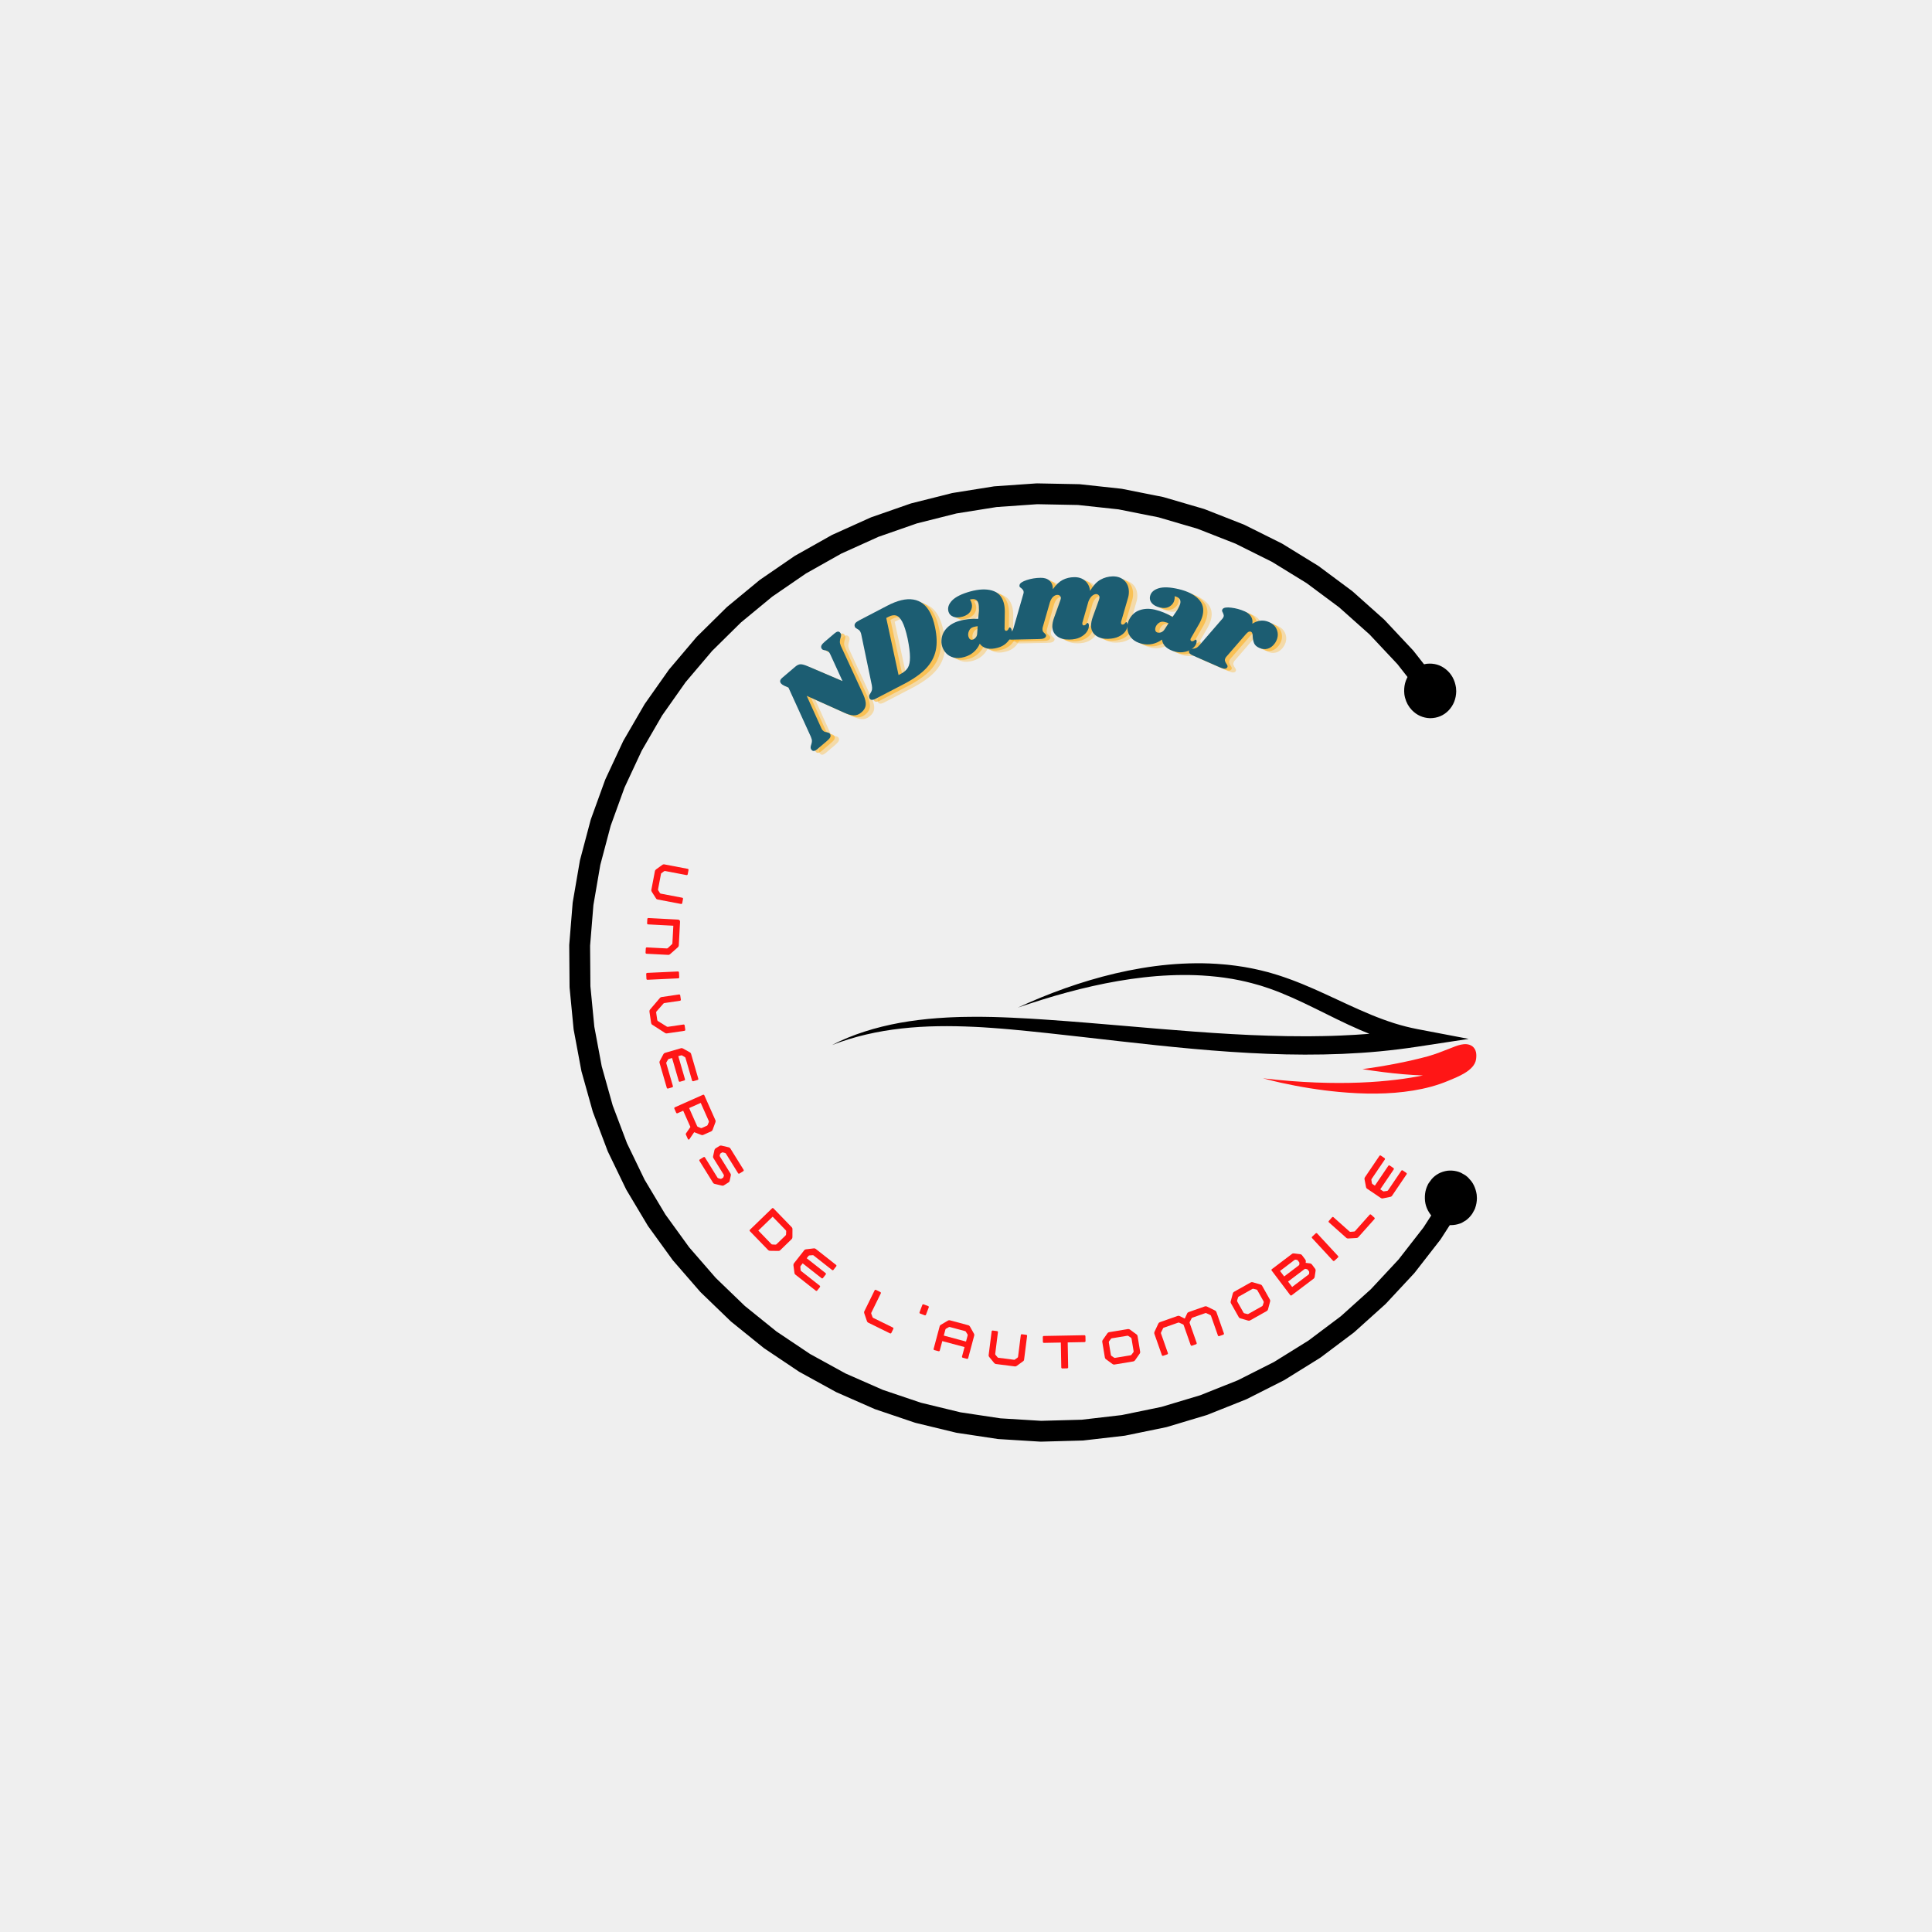 <svg xmlns="http://www.w3.org/2000/svg" xmlns:xlink="http://www.w3.org/1999/xlink" width="500" zoomAndPan="magnify" viewBox="0 0 375 375" height="500" preserveAspectRatio="xMidYMid meet" version="1.0"><defs><g/><clipPath id="f75d399a1d"><path d="M 110.453 93.824 L 285 93.824 L 285 279.824 L 110.453 279.824 Z M 110.453 93.824 " clip-rule="nonzero"/></clipPath><clipPath id="131df04012"><path d="M 276 227 L 286.703 227 L 286.703 238 L 276 238 Z M 276 227 " clip-rule="nonzero"/></clipPath><clipPath id="0e860d376b"><path d="M 161.441 186.953 L 286 186.953 L 286 205 L 161.441 205 Z M 161.441 186.953 " clip-rule="nonzero"/></clipPath><clipPath id="88e8c26fb4"><path d="M 245 202 L 286.586 202 L 286.586 212.453 L 245 212.453 Z M 245 202 " clip-rule="nonzero"/></clipPath></defs><rect x="-37.5" width="450" fill="#ffffff" y="-37.5" height="450" fill-opacity="1"/><rect x="-37.5" width="450" fill="#efefef" y="-37.5" height="450" fill-opacity="1"/><g clip-path="url(#f75d399a1d)"><path fill="#000000" d="M 276.172 135.199 L 271.188 128.844 L 271.305 128.98 L 265.777 123.09 L 265.906 123.215 L 259.875 117.836 L 260.016 117.949 L 253.531 113.125 L 253.68 113.227 L 246.793 108.992 L 246.949 109.082 L 239.715 105.477 L 239.879 105.551 L 232.352 102.598 L 232.523 102.656 L 224.766 100.383 L 224.938 100.426 L 217.008 98.848 L 217.188 98.875 L 209.148 98.008 L 209.328 98.02 L 201.242 97.863 L 201.422 97.859 L 193.355 98.422 L 193.535 98.402 L 185.551 99.676 L 185.727 99.641 L 177.887 101.613 L 178.059 101.562 L 170.426 104.223 L 170.594 104.156 L 163.227 107.484 L 163.387 107.402 L 156.344 111.367 L 156.496 111.273 L 149.832 115.848 L 149.973 115.738 L 143.742 120.883 L 143.875 120.762 L 138.125 126.438 L 138.25 126.309 L 133.023 132.469 L 133.133 132.328 L 128.477 138.93 L 128.574 138.777 L 124.523 145.766 L 124.605 145.605 L 121.191 152.922 L 121.258 152.758 L 118.508 160.348 L 118.559 160.18 L 116.492 167.984 L 116.531 167.809 L 115.164 175.766 L 115.188 175.586 L 114.531 183.633 L 114.535 183.457 L 114.598 191.527 L 114.59 191.352 L 115.363 199.348 L 115.336 199.172 L 116.812 207.07 L 116.773 206.895 L 118.941 214.633 L 118.883 214.465 L 121.727 221.98 L 121.656 221.816 L 125.152 229.055 L 125.066 228.898 L 129.191 235.797 L 129.09 235.648 L 133.809 242.16 L 133.695 242.02 L 138.969 248.09 L 138.844 247.961 L 144.633 253.543 L 144.5 253.426 L 150.758 258.477 L 150.613 258.371 L 157.293 262.848 L 157.141 262.758 L 164.191 266.629 L 164.031 266.551 L 171.395 269.789 L 171.227 269.727 L 178.848 272.301 L 178.676 272.25 L 186.496 274.148 L 186.32 274.113 L 194.277 275.312 L 194.102 275.293 L 202.133 275.785 L 201.953 275.785 L 209.996 275.566 L 209.82 275.582 L 217.812 274.656 L 217.637 274.684 L 225.516 273.062 L 225.344 273.105 L 233.051 270.793 L 232.883 270.852 L 240.352 267.871 L 240.191 267.945 L 247.371 264.316 L 247.215 264.402 L 254.047 260.156 L 253.898 260.258 L 260.328 255.426 L 260.191 255.539 L 266.168 250.16 L 266.039 250.285 L 271.52 244.402 L 271.402 244.539 L 276.34 238.195 L 276.238 238.34 L 280.598 231.586 C 281.203 230.648 282.453 230.375 283.395 230.98 C 284.332 231.586 284.602 232.836 283.996 233.773 L 279.641 240.527 C 279.605 240.578 279.574 240.625 279.535 240.672 L 274.598 247.016 C 274.562 247.066 274.523 247.109 274.484 247.152 L 269.004 253.039 C 268.965 253.082 268.922 253.125 268.875 253.164 L 262.898 258.543 C 262.855 258.582 262.809 258.621 262.762 258.656 L 256.332 263.488 C 256.285 263.523 256.234 263.555 256.184 263.586 L 249.352 267.832 C 249.301 267.867 249.25 267.895 249.195 267.922 L 242.016 271.551 C 241.965 271.578 241.91 271.602 241.855 271.621 L 234.383 274.605 C 234.328 274.625 234.27 274.645 234.215 274.664 L 226.508 276.977 C 226.449 276.992 226.395 277.008 226.336 277.02 L 218.453 278.641 C 218.395 278.656 218.336 278.664 218.277 278.672 L 210.285 279.594 C 210.227 279.602 210.164 279.605 210.105 279.605 L 202.062 279.824 C 202.004 279.824 201.941 279.824 201.883 279.82 L 193.852 279.324 C 193.793 279.324 193.734 279.316 193.676 279.309 L 185.719 278.109 C 185.66 278.098 185.602 278.086 185.543 278.074 L 177.723 276.18 C 177.664 276.164 177.609 276.148 177.551 276.129 L 169.93 273.551 C 169.875 273.535 169.816 273.512 169.762 273.488 L 162.398 270.25 C 162.344 270.227 162.289 270.199 162.238 270.172 L 155.188 266.297 C 155.137 266.27 155.086 266.238 155.035 266.203 L 148.355 261.723 C 148.309 261.691 148.258 261.656 148.211 261.617 L 141.953 256.566 C 141.91 256.531 141.863 256.492 141.82 256.449 L 136.035 250.867 C 135.992 250.824 135.949 250.781 135.91 250.738 L 130.637 244.668 C 130.598 244.621 130.562 244.578 130.527 244.527 L 125.812 238.016 C 125.777 237.969 125.746 237.918 125.715 237.867 L 121.594 230.969 C 121.562 230.918 121.535 230.863 121.508 230.809 L 118.012 223.574 C 117.984 223.52 117.961 223.465 117.941 223.41 L 115.098 215.891 C 115.078 215.836 115.059 215.781 115.043 215.723 L 112.875 207.984 C 112.859 207.93 112.844 207.871 112.836 207.812 L 111.359 199.914 C 111.348 199.855 111.34 199.797 111.332 199.734 L 110.562 191.738 C 110.555 191.68 110.551 191.621 110.551 191.559 L 110.488 183.484 C 110.488 183.426 110.492 183.367 110.496 183.309 L 111.152 175.262 C 111.156 175.199 111.164 175.141 111.176 175.082 L 112.543 167.125 C 112.551 167.066 112.566 167.008 112.578 166.949 L 114.648 159.145 C 114.664 159.086 114.68 159.031 114.703 158.973 L 117.453 151.383 C 117.473 151.324 117.496 151.27 117.523 151.215 L 120.938 143.898 C 120.965 143.844 120.992 143.793 121.02 143.738 L 125.074 136.754 C 125.102 136.699 125.137 136.652 125.168 136.602 L 129.824 130 C 129.859 129.953 129.898 129.906 129.938 129.859 L 135.16 123.695 C 135.199 123.652 135.238 123.605 135.281 123.566 L 141.031 117.891 C 141.074 117.848 141.117 117.809 141.164 117.77 L 147.395 112.625 C 147.441 112.586 147.488 112.551 147.539 112.516 L 154.203 107.941 C 154.25 107.91 154.301 107.879 154.355 107.848 L 161.398 103.883 C 161.449 103.852 161.504 103.828 161.559 103.801 L 168.926 100.477 C 168.98 100.449 169.035 100.43 169.09 100.41 L 176.727 97.746 C 176.781 97.727 176.84 97.711 176.898 97.695 L 184.738 95.723 C 184.797 95.707 184.855 95.695 184.914 95.684 L 192.898 94.41 C 192.957 94.402 193.016 94.395 193.074 94.391 L 201.141 93.828 C 201.199 93.824 201.262 93.824 201.32 93.824 L 209.406 93.98 C 209.465 93.98 209.523 93.984 209.582 93.988 L 217.621 94.859 C 217.68 94.867 217.742 94.875 217.801 94.887 L 225.73 96.465 C 225.789 96.477 225.848 96.488 225.902 96.508 L 233.66 98.777 C 233.719 98.797 233.777 98.816 233.832 98.836 L 241.359 101.789 C 241.414 101.809 241.469 101.832 241.523 101.859 L 248.758 105.465 C 248.809 105.492 248.863 105.52 248.914 105.551 L 255.801 109.785 C 255.852 109.816 255.898 109.848 255.949 109.883 L 262.434 114.707 C 262.48 114.742 262.527 114.781 262.57 114.82 L 268.602 120.199 C 268.645 120.238 268.688 120.281 268.73 120.324 L 274.258 126.215 C 274.301 126.262 274.336 126.305 274.375 126.352 L 279.359 132.711 C 280.047 133.59 279.895 134.859 279.012 135.547 C 278.133 136.234 276.859 136.078 276.172 135.199 Z M 276.172 135.199 " fill-opacity="1" fill-rule="nonzero"/></g><path fill="#000000" d="M 282.609 133.473 L 282.652 134.191 C 282.617 135.656 282.125 136.891 281.184 137.883 C 280.23 138.879 279.027 139.387 277.57 139.402 C 276.172 139.348 274.992 138.816 274.031 137.816 C 273.723 137.492 273.457 137.129 273.234 136.73 L 272.938 136.105 C 272.766 135.672 272.645 135.215 272.582 134.73 C 272.434 133.234 272.766 131.93 273.582 130.82 C 274.402 129.715 275.52 129.051 276.934 128.836 C 278.359 128.695 279.605 129.062 280.672 129.934 C 281.738 130.805 282.383 131.984 282.609 133.473 " fill-opacity="1" fill-rule="nonzero"/><g clip-path="url(#131df04012)"><path fill="#000000" d="M 286.625 231.871 L 286.668 232.59 C 286.652 233.242 286.547 233.848 286.352 234.406 C 286.332 234.559 286.133 234.953 285.762 235.586 C 285.594 235.828 285.406 236.062 285.199 236.281 C 284.988 236.504 284.762 236.699 284.527 236.875 C 283.914 237.262 283.531 237.469 283.379 237.488 C 282.832 237.688 282.234 237.793 281.586 237.801 C 280.965 237.777 280.387 237.656 279.852 237.445 C 279.203 237.141 278.824 236.93 278.723 236.812 C 278.484 236.637 278.262 236.438 278.047 236.215 C 277.082 235.129 276.59 233.934 276.566 232.637 C 276.547 231.992 276.621 231.383 276.797 230.812 C 276.883 230.527 276.992 230.254 277.125 229.988 C 277.164 229.84 277.418 229.469 277.883 228.867 C 278.668 227.969 279.691 227.426 280.949 227.234 C 281.582 227.172 282.18 227.211 282.742 227.348 C 283.023 227.414 283.297 227.508 283.559 227.629 C 284.203 227.969 284.578 228.203 284.688 228.332 C 284.832 228.41 285.141 228.734 285.613 229.305 C 285.789 229.547 285.941 229.801 286.074 230.07 C 286.34 230.609 286.523 231.211 286.625 231.871 " fill-opacity="1" fill-rule="nonzero"/></g><g clip-path="url(#0e860d376b)"><path fill="#000000" d="M 275.176 199.762 C 273.633 199.465 272.105 199.078 270.602 198.605 C 269.102 198.125 267.617 197.578 266.148 196.973 C 264.684 196.367 263.227 195.719 261.766 195.047 L 257.348 193 C 255.855 192.312 254.34 191.637 252.777 190.996 C 252.383 190.84 251.996 190.676 251.594 190.527 L 251 190.297 L 250.395 190.074 C 249.996 189.922 249.582 189.785 249.176 189.641 C 248.973 189.57 248.762 189.504 248.559 189.434 C 248.352 189.367 248.145 189.297 247.934 189.234 C 247.516 189.105 247.098 188.973 246.672 188.855 C 246.457 188.797 246.246 188.734 246.035 188.676 L 245.387 188.516 C 244.957 188.406 244.531 188.293 244.094 188.203 L 243.441 188.059 C 243.223 188.012 243.004 187.961 242.785 187.926 L 241.465 187.684 L 240.137 187.484 C 240.027 187.469 239.918 187.449 239.805 187.438 L 239.473 187.398 L 238.805 187.316 C 238.582 187.293 238.359 187.262 238.137 187.242 L 237.469 187.184 C 235.68 187.023 233.887 186.953 232.102 186.969 C 230.316 186.988 228.539 187.074 226.781 187.238 C 223.258 187.559 219.816 188.164 216.465 188.945 C 213.121 189.734 209.867 190.711 206.719 191.828 C 205.145 192.391 203.59 192.977 202.066 193.605 C 200.543 194.23 199.039 194.887 197.566 195.574 C 200.723 194.504 203.906 193.492 207.148 192.621 C 210.383 191.742 213.668 191 216.988 190.422 C 218.648 190.133 220.32 189.898 221.992 189.707 C 222.828 189.609 223.668 189.535 224.508 189.461 L 225.766 189.375 C 226.188 189.348 226.605 189.332 227.027 189.309 C 228.703 189.238 230.383 189.223 232.047 189.281 L 233.297 189.34 C 233.711 189.367 234.125 189.398 234.539 189.43 L 234.848 189.453 L 235.156 189.484 L 235.773 189.543 C 235.98 189.566 236.184 189.582 236.391 189.605 L 237.004 189.684 L 237.613 189.762 C 237.82 189.785 238.02 189.824 238.223 189.855 L 238.828 189.949 L 239.133 189.996 C 239.234 190.012 239.332 190.035 239.434 190.051 L 240.633 190.281 L 241.816 190.543 C 242.016 190.582 242.207 190.637 242.402 190.688 L 242.988 190.836 C 243.379 190.93 243.758 191.047 244.145 191.156 L 244.719 191.32 C 244.906 191.379 245.098 191.441 245.285 191.504 C 245.664 191.621 246.035 191.754 246.414 191.879 C 249.406 192.93 252.266 194.273 255.137 195.68 C 258.008 197.09 260.898 198.578 264 199.918 C 264.594 200.172 265.191 200.422 265.805 200.664 C 263.965 200.809 262.125 200.918 260.277 200.996 L 258.523 201.062 L 256.766 201.105 C 256.184 201.121 255.594 201.121 255.008 201.129 L 254.129 201.141 C 253.836 201.141 253.543 201.141 253.25 201.141 C 250.902 201.148 248.551 201.102 246.195 201.027 C 243.844 200.961 241.484 200.848 239.129 200.715 C 236.77 200.582 234.41 200.43 232.051 200.254 C 227.324 199.91 222.598 199.496 217.855 199.09 C 213.113 198.688 208.355 198.281 203.578 197.953 L 201.789 197.832 C 201.191 197.793 200.594 197.754 199.996 197.719 C 198.797 197.648 197.598 197.586 196.395 197.531 C 195.793 197.5 195.191 197.48 194.59 197.457 L 192.781 197.398 C 192.176 197.387 191.57 197.375 190.969 197.367 L 190.059 197.359 C 189.758 197.359 189.457 197.355 189.152 197.359 C 188.547 197.363 187.941 197.363 187.336 197.379 L 186.426 197.395 C 186.125 197.402 185.82 197.414 185.52 197.426 L 184.613 197.461 L 183.703 197.508 C 183.098 197.535 182.496 197.586 181.891 197.625 C 179.477 197.805 177.074 198.102 174.711 198.52 C 172.352 198.949 170.039 199.512 167.816 200.23 C 165.594 200.945 163.461 201.809 161.492 202.844 C 165.75 201.18 170.34 200.145 174.992 199.629 C 179.652 199.102 184.375 199.09 189.078 199.309 C 189.371 199.32 189.664 199.336 189.957 199.352 L 190.84 199.402 C 191.43 199.438 192.016 199.484 192.602 199.523 L 194.367 199.656 C 194.953 199.703 195.543 199.75 196.129 199.805 C 197.305 199.91 198.48 200.023 199.656 200.145 C 200.832 200.262 202.012 200.387 203.191 200.512 C 207.898 201.02 212.609 201.566 217.336 202.102 C 226.785 203.168 236.316 204.164 245.98 204.543 C 250.812 204.738 255.672 204.762 260.535 204.559 C 262.965 204.449 265.398 204.301 267.82 204.066 C 270.246 203.836 272.66 203.535 275.059 203.172 L 285.078 201.648 Z M 275.176 199.762 " fill-opacity="1" fill-rule="nonzero"/></g><g clip-path="url(#88e8c26fb4)"><path fill="#ff1616" d="M 248.594 210.152 C 252.324 210.98 256.113 211.59 259.918 211.945 C 264.691 212.387 269.551 212.449 274.297 211.672 C 276.602 211.297 278.887 210.711 281.051 209.805 C 282.824 209.059 286.18 207.852 286.5 205.613 C 286.613 204.824 286.645 203.625 285.66 203.004 C 284.395 202.211 282.695 203.012 281.512 203.469 C 280.094 204.016 278.699 204.594 277.172 205.02 C 275.262 205.547 273.289 205.988 271.293 206.383 C 269.043 206.824 266.754 207.219 264.441 207.516 C 265.586 207.707 267.48 207.969 268.504 208.098 C 269.73 208.25 270.965 208.387 272.203 208.496 C 273.508 208.609 274.852 208.695 276.199 208.742 C 270.203 209.961 259.988 211.031 245.133 209.301 C 246.301 209.605 247.465 209.902 248.594 210.152 Z M 248.594 210.152 " fill-opacity="1" fill-rule="nonzero"/></g><g fill="#ffaa04" fill-opacity="0.502"><g transform="translate(159.136, 146.053)"><g><path d="M 3.672 -22.75 C 4.129 -23.145 4.484 -23.195 4.734 -22.906 C 4.797 -22.82 4.844 -22.758 4.875 -22.719 C 4.938 -22.57 4.957 -22.438 4.938 -22.312 C 4.926 -22.195 4.891 -22.039 4.828 -21.844 C 4.754 -21.602 4.711 -21.375 4.703 -21.156 C 4.691 -20.938 4.754 -20.66 4.891 -20.328 L 9.234 -10.906 C 9.617 -10.051 9.781 -9.359 9.719 -8.828 C 9.664 -8.305 9.383 -7.832 8.875 -7.406 C 8.414 -7.008 7.922 -6.816 7.391 -6.828 C 6.859 -6.848 6.227 -7.031 5.5 -7.375 L -1.734 -10.625 L 1.078 -4.406 C 1.16 -4.219 1.25 -4.066 1.344 -3.953 C 1.477 -3.805 1.609 -3.707 1.734 -3.656 C 1.867 -3.602 2.031 -3.566 2.219 -3.547 C 2.477 -3.492 2.648 -3.414 2.734 -3.312 C 2.797 -3.238 2.832 -3.18 2.844 -3.141 C 2.926 -2.941 2.914 -2.742 2.812 -2.547 C 2.707 -2.348 2.492 -2.113 2.172 -1.844 L 0.312 -0.266 C -0.156 0.129 -0.516 0.18 -0.766 -0.109 C -0.828 -0.191 -0.875 -0.254 -0.906 -0.297 C -0.969 -0.441 -0.988 -0.578 -0.969 -0.703 C -0.957 -0.828 -0.922 -0.977 -0.859 -1.156 C -0.773 -1.395 -0.727 -1.625 -0.719 -1.844 C -0.719 -2.07 -0.789 -2.359 -0.938 -2.703 L -5.281 -12.234 L -6.047 -12.562 C -6.336 -12.695 -6.562 -12.852 -6.719 -13.031 C -7.008 -13.375 -6.93 -13.738 -6.484 -14.125 L -3.953 -16.281 C -3.586 -16.594 -3.238 -16.75 -2.906 -16.75 C -2.582 -16.75 -2.129 -16.625 -1.547 -16.375 L 5.219 -13.484 L 2.875 -18.609 C 2.781 -18.816 2.691 -18.973 2.609 -19.078 C 2.484 -19.211 2.352 -19.305 2.219 -19.359 C 2.082 -19.41 1.926 -19.445 1.75 -19.469 C 1.5 -19.508 1.332 -19.582 1.25 -19.688 C 1.188 -19.758 1.145 -19.816 1.125 -19.859 C 1.039 -20.066 1.051 -20.266 1.156 -20.453 C 1.258 -20.648 1.473 -20.883 1.797 -21.156 Z M 3.672 -22.75 "/></g></g></g><g fill="#ffaa04" fill-opacity="0.502"><g transform="translate(170.402, 136.208)"><g><path d="M 2.594 -18.25 C 4.594 -19.301 6.297 -19.707 7.703 -19.469 C 9.109 -19.238 10.195 -18.383 10.969 -16.906 C 11.352 -16.176 11.66 -15.266 11.891 -14.172 C 12.273 -12.398 12.328 -10.867 12.047 -9.578 C 11.766 -8.285 11.125 -7.113 10.125 -6.062 C 9.125 -5.02 7.672 -4.004 5.766 -3.016 L 0.359 -0.203 C 0.078 -0.055 -0.16 0.008 -0.359 0 C -0.566 -0.02 -0.711 -0.113 -0.797 -0.281 C -0.836 -0.352 -0.863 -0.445 -0.875 -0.562 C -0.906 -0.707 -0.895 -0.82 -0.844 -0.906 C -0.801 -1 -0.727 -1.129 -0.625 -1.297 C -0.477 -1.523 -0.379 -1.742 -0.328 -1.953 C -0.285 -2.172 -0.297 -2.461 -0.359 -2.828 L -2.406 -12.672 C -2.445 -12.879 -2.508 -13.062 -2.594 -13.219 C -2.664 -13.363 -2.75 -13.473 -2.844 -13.547 C -2.945 -13.617 -3.078 -13.703 -3.234 -13.797 C -3.43 -13.898 -3.562 -14.004 -3.625 -14.109 C -3.645 -14.148 -3.672 -14.234 -3.703 -14.359 C -3.734 -14.555 -3.68 -14.738 -3.547 -14.906 C -3.41 -15.07 -3.148 -15.254 -2.766 -15.453 Z M 6.578 -11.938 C 6.266 -13.363 5.922 -14.438 5.547 -15.156 C 5.172 -15.852 4.77 -16.258 4.344 -16.375 C 3.914 -16.488 3.43 -16.406 2.891 -16.125 L 2.438 -15.891 L 4.828 -4.812 L 5.297 -5.062 C 5.91 -5.383 6.359 -5.781 6.641 -6.25 C 6.922 -6.727 7.055 -7.41 7.047 -8.297 C 7.047 -9.191 6.891 -10.406 6.578 -11.938 Z M 6.578 -11.938 "/></g></g></g><g fill="#ffaa04" fill-opacity="0.502"><g transform="translate(184.587, 128.782)"><g><path d="M 4.547 -13.609 C 6.203 -14.066 7.613 -14.129 8.781 -13.797 C 9.957 -13.461 10.719 -12.664 11.062 -11.406 C 11.195 -10.926 11.266 -10.363 11.266 -9.719 L 11.219 -6.469 C 11.207 -6.406 11.211 -6.332 11.234 -6.25 C 11.297 -6.02 11.422 -5.93 11.609 -5.984 C 11.773 -6.035 11.898 -6.156 11.984 -6.344 C 12.078 -6.531 12.141 -6.629 12.172 -6.641 C 12.242 -6.66 12.32 -6.625 12.406 -6.531 C 12.488 -6.438 12.547 -6.328 12.578 -6.203 C 12.711 -5.816 12.676 -5.375 12.469 -4.875 C 12.27 -4.383 11.945 -3.938 11.5 -3.531 C 11.051 -3.133 10.516 -2.852 9.891 -2.688 C 9.141 -2.477 8.461 -2.43 7.859 -2.547 C 7.254 -2.672 6.77 -2.977 6.406 -3.469 C 6.125 -2.82 5.723 -2.273 5.203 -1.828 C 4.691 -1.391 4.098 -1.078 3.422 -0.891 C 2.66 -0.672 1.973 -0.633 1.359 -0.781 C 0.754 -0.938 0.266 -1.211 -0.109 -1.609 C -0.492 -2.016 -0.758 -2.477 -0.906 -3 C -0.969 -3.227 -1.008 -3.457 -1.031 -3.688 C -1.07 -4.738 -0.773 -5.625 -0.141 -6.344 C 0.492 -7.07 1.344 -7.586 2.406 -7.891 C 3.602 -8.223 4.832 -8.359 6.094 -8.297 L 6.25 -9.875 C 6.258 -10.531 6.219 -11.023 6.125 -11.359 C 6.008 -11.703 5.82 -11.93 5.562 -12.047 C 5.301 -12.16 4.945 -12.16 4.5 -12.047 C 4.645 -11.836 4.754 -11.602 4.828 -11.344 C 4.973 -10.812 4.898 -10.289 4.609 -9.781 C 4.316 -9.281 3.797 -8.926 3.047 -8.719 C 2.328 -8.52 1.723 -8.52 1.234 -8.719 C 0.754 -8.926 0.453 -9.258 0.328 -9.719 C 0.129 -10.445 0.363 -11.16 1.031 -11.859 C 1.707 -12.555 2.879 -13.141 4.547 -13.609 Z M 5.156 -6.703 C 4.758 -6.586 4.477 -6.336 4.312 -5.953 C 4.145 -5.578 4.109 -5.211 4.203 -4.859 C 4.266 -4.629 4.367 -4.457 4.516 -4.344 C 4.672 -4.227 4.848 -4.203 5.047 -4.266 C 5.234 -4.316 5.422 -4.445 5.609 -4.656 C 5.797 -4.863 5.895 -5.133 5.906 -5.469 L 6 -6.875 C 5.738 -6.844 5.457 -6.785 5.156 -6.703 Z M 5.156 -6.703 "/></g></g></g><g fill="#ffaa04" fill-opacity="0.502"><g transform="translate(197.122, 124.519)"><g><path d="M 21.312 -3.516 C 21.289 -3.453 21.285 -3.359 21.297 -3.234 C 21.297 -3.129 21.32 -3.051 21.375 -3 C 21.426 -2.945 21.492 -2.922 21.578 -2.922 C 21.766 -2.922 21.914 -3 22.031 -3.156 C 22.156 -3.32 22.238 -3.406 22.281 -3.406 C 22.363 -3.406 22.426 -3.352 22.469 -3.25 C 22.52 -3.156 22.547 -3.039 22.547 -2.906 C 22.578 -2.477 22.441 -2.051 22.141 -1.625 C 21.848 -1.207 21.414 -0.863 20.844 -0.594 C 20.27 -0.32 19.582 -0.176 18.781 -0.156 C 17.789 -0.133 17 -0.348 16.406 -0.797 C 15.812 -1.242 15.5 -1.848 15.469 -2.609 C 15.457 -3.16 15.582 -3.789 15.844 -4.5 L 17.016 -7.75 C 17.078 -7.945 17.109 -8.102 17.109 -8.219 C 17.109 -8.414 17.039 -8.566 16.906 -8.672 C 16.781 -8.785 16.625 -8.844 16.438 -8.844 C 16.188 -8.832 15.926 -8.711 15.656 -8.484 C 15.395 -8.254 15.164 -7.898 14.969 -7.422 L 13.812 -3.375 C 13.781 -3.312 13.77 -3.219 13.781 -3.094 C 13.781 -2.988 13.805 -2.906 13.859 -2.844 C 13.91 -2.789 13.984 -2.766 14.078 -2.766 C 14.254 -2.773 14.398 -2.859 14.516 -3.016 C 14.641 -3.172 14.727 -3.25 14.781 -3.25 C 14.852 -3.25 14.914 -3.203 14.969 -3.109 C 15.02 -3.016 15.047 -2.898 15.047 -2.766 C 15.066 -2.336 14.926 -1.91 14.625 -1.484 C 14.332 -1.066 13.898 -0.719 13.328 -0.438 C 12.766 -0.164 12.078 -0.023 11.266 -0.016 C 10.273 0.004 9.484 -0.207 8.891 -0.656 C 8.305 -1.102 7.992 -1.707 7.953 -2.469 C 7.941 -3.02 8.066 -3.645 8.328 -4.344 L 9.5 -7.609 C 9.57 -7.805 9.609 -7.961 9.609 -8.078 C 9.609 -8.273 9.539 -8.426 9.406 -8.531 C 9.27 -8.645 9.113 -8.695 8.938 -8.688 C 8.676 -8.688 8.414 -8.578 8.156 -8.359 C 7.895 -8.141 7.676 -7.785 7.5 -7.297 L 6.109 -2.469 C 6.055 -2.301 6.035 -2.141 6.047 -1.984 C 6.047 -1.805 6.082 -1.66 6.156 -1.547 C 6.227 -1.441 6.336 -1.328 6.484 -1.203 C 6.586 -1.109 6.66 -1.023 6.703 -0.953 C 6.754 -0.879 6.766 -0.789 6.734 -0.688 C 6.68 -0.488 6.539 -0.344 6.312 -0.25 C 6.094 -0.156 5.742 -0.109 5.266 -0.109 L 0.141 0 C -0.254 0.008 -0.535 -0.047 -0.703 -0.172 C -0.879 -0.297 -0.953 -0.469 -0.922 -0.688 C -0.859 -0.863 -0.695 -1.02 -0.438 -1.156 C -0.227 -1.281 -0.051 -1.426 0.094 -1.594 C 0.25 -1.758 0.375 -2.031 0.469 -2.406 L 2.344 -8.922 C 2.375 -9.004 2.391 -9.113 2.391 -9.25 C 2.379 -9.406 2.336 -9.531 2.266 -9.625 C 2.203 -9.719 2.098 -9.832 1.953 -9.969 C 1.797 -10.07 1.688 -10.164 1.625 -10.25 C 1.562 -10.344 1.551 -10.469 1.594 -10.625 C 1.676 -10.969 2.141 -11.281 2.984 -11.562 C 3.836 -11.844 4.727 -11.988 5.656 -12 C 6.395 -12.02 6.984 -11.832 7.422 -11.438 C 7.859 -11.039 8.07 -10.488 8.062 -9.781 C 8.664 -10.645 9.301 -11.25 9.969 -11.594 C 10.645 -11.938 11.379 -12.113 12.172 -12.125 C 13.047 -12.145 13.758 -11.91 14.312 -11.422 C 14.875 -10.93 15.195 -10.281 15.281 -9.469 C 15.895 -10.5 16.562 -11.219 17.281 -11.625 C 18.008 -12.039 18.812 -12.258 19.688 -12.281 C 20.602 -12.289 21.348 -12.023 21.922 -11.484 C 22.492 -10.941 22.789 -10.227 22.812 -9.344 C 22.82 -8.875 22.754 -8.414 22.609 -7.969 Z M 21.312 -3.516 "/></g></g></g><g fill="#ffaa04" fill-opacity="0.502"><g transform="translate(219.063, 124.45)"><g><path d="M 10.547 -9.734 C 12.223 -9.336 13.488 -8.707 14.344 -7.844 C 15.207 -6.988 15.488 -5.926 15.188 -4.656 C 15.07 -4.164 14.863 -3.641 14.562 -3.078 L 12.938 -0.25 C 12.895 -0.207 12.863 -0.145 12.844 -0.062 C 12.789 0.176 12.863 0.32 13.062 0.375 C 13.227 0.414 13.395 0.367 13.562 0.234 C 13.727 0.109 13.832 0.051 13.875 0.062 C 13.945 0.082 13.992 0.148 14.016 0.266 C 14.035 0.379 14.031 0.5 14 0.625 C 13.926 1.031 13.688 1.398 13.281 1.734 C 12.875 2.066 12.375 2.301 11.781 2.438 C 11.195 2.57 10.586 2.566 9.953 2.422 C 9.191 2.242 8.578 1.953 8.109 1.547 C 7.641 1.141 7.367 0.645 7.297 0.062 C 6.734 0.477 6.117 0.758 5.453 0.906 C 4.785 1.051 4.109 1.039 3.422 0.875 C 2.648 0.695 2.035 0.395 1.578 -0.031 C 1.129 -0.457 0.832 -0.938 0.688 -1.469 C 0.539 -2 0.531 -2.531 0.656 -3.062 C 0.707 -3.289 0.781 -3.508 0.875 -3.719 C 1.344 -4.676 2.031 -5.316 2.938 -5.641 C 3.844 -5.961 4.832 -6 5.906 -5.75 C 7.125 -5.457 8.27 -4.984 9.344 -4.328 L 10.234 -5.625 C 10.578 -6.207 10.785 -6.664 10.859 -7 C 10.922 -7.344 10.863 -7.629 10.688 -7.859 C 10.508 -8.086 10.195 -8.254 9.75 -8.359 C 9.781 -8.117 9.766 -7.867 9.703 -7.609 C 9.578 -7.078 9.266 -6.66 8.766 -6.359 C 8.266 -6.055 7.633 -5.992 6.875 -6.172 C 6.156 -6.348 5.629 -6.641 5.297 -7.047 C 4.973 -7.453 4.867 -7.891 4.984 -8.359 C 5.148 -9.086 5.695 -9.598 6.625 -9.891 C 7.562 -10.18 8.867 -10.129 10.547 -9.734 Z M 7.75 -3.375 C 7.344 -3.469 6.973 -3.391 6.641 -3.141 C 6.316 -2.891 6.109 -2.582 6.016 -2.219 C 5.961 -1.988 5.973 -1.785 6.047 -1.609 C 6.129 -1.441 6.273 -1.336 6.484 -1.297 C 6.672 -1.242 6.895 -1.266 7.156 -1.359 C 7.414 -1.461 7.633 -1.656 7.812 -1.938 L 8.578 -3.125 C 8.336 -3.219 8.062 -3.301 7.75 -3.375 Z M 7.75 -3.375 "/></g></g></g><g fill="#ffaa04" fill-opacity="0.502"><g transform="translate(232.237, 127.537)"><g><path d="M 14.906 -6.422 C 15.664 -6.086 16.172 -5.586 16.422 -4.922 C 16.68 -4.254 16.66 -3.578 16.359 -2.891 C 16.242 -2.629 16.109 -2.398 15.953 -2.203 C 15.566 -1.703 15.117 -1.383 14.609 -1.25 C 14.098 -1.113 13.57 -1.164 13.031 -1.406 C 12.508 -1.633 12.172 -1.93 12.016 -2.297 C 11.859 -2.672 11.766 -3.109 11.734 -3.609 C 11.734 -3.879 11.707 -4.086 11.656 -4.234 C 11.602 -4.391 11.516 -4.492 11.391 -4.547 C 11.254 -4.609 11.109 -4.609 10.953 -4.547 C 10.805 -4.484 10.629 -4.332 10.422 -4.094 L 6.578 0.344 C 6.516 0.406 6.457 0.504 6.406 0.641 C 6.32 0.816 6.305 0.984 6.359 1.141 C 6.41 1.305 6.5 1.484 6.625 1.672 C 6.75 1.848 6.82 1.984 6.844 2.078 C 6.863 2.172 6.848 2.27 6.797 2.375 C 6.68 2.539 6.52 2.625 6.312 2.625 C 6.102 2.633 5.797 2.551 5.391 2.375 L 0.125 0.062 C -0.238 -0.102 -0.473 -0.273 -0.578 -0.453 C -0.68 -0.641 -0.672 -0.82 -0.547 -1 C -0.422 -1.145 -0.211 -1.227 0.078 -1.25 C 0.336 -1.258 0.566 -1.312 0.766 -1.406 C 0.973 -1.5 1.195 -1.691 1.438 -1.984 L 5.875 -7.109 C 5.938 -7.172 5.992 -7.266 6.047 -7.391 C 6.117 -7.535 6.141 -7.66 6.109 -7.766 C 6.086 -7.879 6.035 -8.031 5.953 -8.219 C 5.859 -8.383 5.801 -8.52 5.781 -8.625 C 5.77 -8.727 5.812 -8.844 5.906 -8.969 C 6.133 -9.25 6.691 -9.332 7.578 -9.219 C 8.473 -9.113 9.344 -8.875 10.188 -8.5 C 10.75 -8.25 11.156 -7.914 11.406 -7.5 C 11.664 -7.094 11.75 -6.629 11.656 -6.109 C 12.75 -6.797 13.832 -6.898 14.906 -6.422 Z M 14.906 -6.422 "/></g></g></g><g fill="#ffaa04" fill-opacity="0.302"><g transform="translate(159.957, 146.42)"><g><path d="M 3.672 -22.75 C 4.129 -23.145 4.484 -23.195 4.734 -22.906 C 4.797 -22.82 4.844 -22.758 4.875 -22.719 C 4.938 -22.57 4.957 -22.438 4.938 -22.312 C 4.926 -22.195 4.891 -22.039 4.828 -21.844 C 4.754 -21.602 4.711 -21.375 4.703 -21.156 C 4.691 -20.938 4.754 -20.66 4.891 -20.328 L 9.234 -10.906 C 9.617 -10.051 9.781 -9.359 9.719 -8.828 C 9.664 -8.305 9.383 -7.832 8.875 -7.406 C 8.414 -7.008 7.922 -6.816 7.391 -6.828 C 6.859 -6.848 6.227 -7.031 5.5 -7.375 L -1.734 -10.625 L 1.078 -4.406 C 1.16 -4.219 1.25 -4.066 1.344 -3.953 C 1.477 -3.805 1.609 -3.707 1.734 -3.656 C 1.867 -3.602 2.031 -3.566 2.219 -3.547 C 2.477 -3.492 2.648 -3.414 2.734 -3.312 C 2.797 -3.238 2.832 -3.18 2.844 -3.141 C 2.926 -2.941 2.914 -2.742 2.812 -2.547 C 2.707 -2.348 2.492 -2.113 2.172 -1.844 L 0.312 -0.266 C -0.156 0.129 -0.516 0.18 -0.766 -0.109 C -0.828 -0.191 -0.875 -0.254 -0.906 -0.297 C -0.969 -0.441 -0.988 -0.578 -0.969 -0.703 C -0.957 -0.828 -0.922 -0.977 -0.859 -1.156 C -0.773 -1.395 -0.727 -1.625 -0.719 -1.844 C -0.719 -2.07 -0.789 -2.359 -0.938 -2.703 L -5.281 -12.234 L -6.047 -12.562 C -6.336 -12.695 -6.562 -12.852 -6.719 -13.031 C -7.008 -13.375 -6.93 -13.738 -6.484 -14.125 L -3.953 -16.281 C -3.586 -16.594 -3.238 -16.75 -2.906 -16.75 C -2.582 -16.75 -2.129 -16.625 -1.547 -16.375 L 5.219 -13.484 L 2.875 -18.609 C 2.781 -18.816 2.691 -18.973 2.609 -19.078 C 2.484 -19.211 2.352 -19.305 2.219 -19.359 C 2.082 -19.41 1.926 -19.445 1.75 -19.469 C 1.5 -19.508 1.332 -19.582 1.25 -19.688 C 1.188 -19.758 1.145 -19.816 1.125 -19.859 C 1.039 -20.066 1.051 -20.266 1.156 -20.453 C 1.258 -20.648 1.473 -20.883 1.797 -21.156 Z M 3.672 -22.75 "/></g></g></g><g fill="#ffaa04" fill-opacity="0.302"><g transform="translate(171.223, 136.575)"><g><path d="M 2.594 -18.25 C 4.594 -19.301 6.297 -19.707 7.703 -19.469 C 9.109 -19.238 10.195 -18.383 10.969 -16.906 C 11.352 -16.176 11.66 -15.266 11.891 -14.172 C 12.273 -12.398 12.328 -10.867 12.047 -9.578 C 11.766 -8.285 11.125 -7.113 10.125 -6.062 C 9.125 -5.02 7.672 -4.004 5.766 -3.016 L 0.359 -0.203 C 0.078 -0.055 -0.16 0.008 -0.359 0 C -0.566 -0.02 -0.711 -0.113 -0.797 -0.281 C -0.836 -0.352 -0.863 -0.445 -0.875 -0.562 C -0.906 -0.707 -0.895 -0.82 -0.844 -0.906 C -0.801 -1 -0.727 -1.129 -0.625 -1.297 C -0.477 -1.523 -0.379 -1.742 -0.328 -1.953 C -0.285 -2.172 -0.297 -2.461 -0.359 -2.828 L -2.406 -12.672 C -2.445 -12.879 -2.508 -13.062 -2.594 -13.219 C -2.664 -13.363 -2.75 -13.473 -2.844 -13.547 C -2.945 -13.617 -3.078 -13.703 -3.234 -13.797 C -3.43 -13.898 -3.562 -14.004 -3.625 -14.109 C -3.645 -14.148 -3.672 -14.234 -3.703 -14.359 C -3.734 -14.555 -3.68 -14.738 -3.547 -14.906 C -3.41 -15.07 -3.148 -15.254 -2.766 -15.453 Z M 6.578 -11.938 C 6.266 -13.363 5.922 -14.438 5.547 -15.156 C 5.172 -15.852 4.77 -16.258 4.344 -16.375 C 3.914 -16.488 3.43 -16.406 2.891 -16.125 L 2.438 -15.891 L 4.828 -4.812 L 5.297 -5.062 C 5.91 -5.383 6.359 -5.781 6.641 -6.25 C 6.922 -6.727 7.055 -7.41 7.047 -8.297 C 7.047 -9.191 6.891 -10.406 6.578 -11.938 Z M 6.578 -11.938 "/></g></g></g><g fill="#ffaa04" fill-opacity="0.302"><g transform="translate(185.408, 129.149)"><g><path d="M 4.547 -13.609 C 6.203 -14.066 7.613 -14.129 8.781 -13.797 C 9.957 -13.461 10.719 -12.664 11.062 -11.406 C 11.195 -10.926 11.266 -10.363 11.266 -9.719 L 11.219 -6.469 C 11.207 -6.406 11.211 -6.332 11.234 -6.25 C 11.297 -6.02 11.422 -5.93 11.609 -5.984 C 11.773 -6.035 11.898 -6.156 11.984 -6.344 C 12.078 -6.531 12.141 -6.629 12.172 -6.641 C 12.242 -6.66 12.32 -6.625 12.406 -6.531 C 12.488 -6.438 12.547 -6.328 12.578 -6.203 C 12.711 -5.816 12.676 -5.375 12.469 -4.875 C 12.27 -4.383 11.945 -3.938 11.5 -3.531 C 11.051 -3.133 10.516 -2.852 9.891 -2.688 C 9.141 -2.477 8.461 -2.43 7.859 -2.547 C 7.254 -2.672 6.77 -2.977 6.406 -3.469 C 6.125 -2.82 5.723 -2.273 5.203 -1.828 C 4.691 -1.391 4.098 -1.078 3.422 -0.891 C 2.66 -0.672 1.973 -0.633 1.359 -0.781 C 0.754 -0.938 0.266 -1.211 -0.109 -1.609 C -0.492 -2.016 -0.758 -2.477 -0.906 -3 C -0.969 -3.227 -1.008 -3.457 -1.031 -3.688 C -1.07 -4.738 -0.773 -5.625 -0.141 -6.344 C 0.492 -7.07 1.344 -7.586 2.406 -7.891 C 3.602 -8.223 4.832 -8.359 6.094 -8.297 L 6.25 -9.875 C 6.258 -10.531 6.219 -11.023 6.125 -11.359 C 6.008 -11.703 5.82 -11.93 5.562 -12.047 C 5.301 -12.16 4.945 -12.16 4.5 -12.047 C 4.645 -11.836 4.754 -11.602 4.828 -11.344 C 4.973 -10.812 4.898 -10.289 4.609 -9.781 C 4.316 -9.281 3.797 -8.926 3.047 -8.719 C 2.328 -8.52 1.723 -8.52 1.234 -8.719 C 0.754 -8.926 0.453 -9.258 0.328 -9.719 C 0.129 -10.445 0.363 -11.16 1.031 -11.859 C 1.707 -12.555 2.879 -13.141 4.547 -13.609 Z M 5.156 -6.703 C 4.758 -6.586 4.477 -6.336 4.312 -5.953 C 4.145 -5.578 4.109 -5.211 4.203 -4.859 C 4.266 -4.629 4.367 -4.457 4.516 -4.344 C 4.672 -4.227 4.848 -4.203 5.047 -4.266 C 5.234 -4.316 5.422 -4.445 5.609 -4.656 C 5.797 -4.863 5.895 -5.133 5.906 -5.469 L 6 -6.875 C 5.738 -6.844 5.457 -6.785 5.156 -6.703 Z M 5.156 -6.703 "/></g></g></g><g fill="#ffaa04" fill-opacity="0.302"><g transform="translate(197.944, 124.886)"><g><path d="M 21.312 -3.516 C 21.289 -3.453 21.285 -3.359 21.297 -3.234 C 21.297 -3.129 21.32 -3.051 21.375 -3 C 21.426 -2.945 21.492 -2.922 21.578 -2.922 C 21.766 -2.922 21.914 -3 22.031 -3.156 C 22.156 -3.32 22.238 -3.406 22.281 -3.406 C 22.363 -3.406 22.426 -3.352 22.469 -3.25 C 22.52 -3.156 22.547 -3.039 22.547 -2.906 C 22.578 -2.477 22.441 -2.051 22.141 -1.625 C 21.848 -1.207 21.414 -0.863 20.844 -0.594 C 20.27 -0.32 19.582 -0.176 18.781 -0.156 C 17.789 -0.133 17 -0.348 16.406 -0.797 C 15.812 -1.242 15.5 -1.848 15.469 -2.609 C 15.457 -3.16 15.582 -3.789 15.844 -4.5 L 17.016 -7.75 C 17.078 -7.945 17.109 -8.102 17.109 -8.219 C 17.109 -8.414 17.039 -8.566 16.906 -8.672 C 16.781 -8.785 16.625 -8.844 16.438 -8.844 C 16.188 -8.832 15.926 -8.711 15.656 -8.484 C 15.395 -8.254 15.164 -7.898 14.969 -7.422 L 13.812 -3.375 C 13.781 -3.312 13.77 -3.219 13.781 -3.094 C 13.781 -2.988 13.805 -2.906 13.859 -2.844 C 13.91 -2.789 13.984 -2.766 14.078 -2.766 C 14.254 -2.773 14.398 -2.859 14.516 -3.016 C 14.641 -3.172 14.727 -3.25 14.781 -3.25 C 14.852 -3.25 14.914 -3.203 14.969 -3.109 C 15.02 -3.016 15.047 -2.898 15.047 -2.766 C 15.066 -2.336 14.926 -1.91 14.625 -1.484 C 14.332 -1.066 13.898 -0.719 13.328 -0.438 C 12.766 -0.164 12.078 -0.023 11.266 -0.016 C 10.273 0.004 9.484 -0.207 8.891 -0.656 C 8.305 -1.102 7.992 -1.707 7.953 -2.469 C 7.941 -3.02 8.066 -3.645 8.328 -4.344 L 9.5 -7.609 C 9.57 -7.805 9.609 -7.961 9.609 -8.078 C 9.609 -8.273 9.539 -8.426 9.406 -8.531 C 9.27 -8.645 9.113 -8.695 8.938 -8.688 C 8.676 -8.688 8.414 -8.578 8.156 -8.359 C 7.895 -8.141 7.676 -7.785 7.5 -7.297 L 6.109 -2.469 C 6.055 -2.301 6.035 -2.141 6.047 -1.984 C 6.047 -1.805 6.082 -1.66 6.156 -1.547 C 6.227 -1.441 6.336 -1.328 6.484 -1.203 C 6.586 -1.109 6.66 -1.023 6.703 -0.953 C 6.754 -0.879 6.766 -0.789 6.734 -0.688 C 6.68 -0.488 6.539 -0.344 6.312 -0.25 C 6.094 -0.156 5.742 -0.109 5.266 -0.109 L 0.141 0 C -0.254 0.008 -0.535 -0.047 -0.703 -0.172 C -0.879 -0.297 -0.953 -0.469 -0.922 -0.688 C -0.859 -0.863 -0.695 -1.02 -0.438 -1.156 C -0.227 -1.281 -0.051 -1.426 0.094 -1.594 C 0.25 -1.758 0.375 -2.031 0.469 -2.406 L 2.344 -8.922 C 2.375 -9.004 2.391 -9.113 2.391 -9.25 C 2.379 -9.406 2.336 -9.531 2.266 -9.625 C 2.203 -9.719 2.098 -9.832 1.953 -9.969 C 1.797 -10.07 1.688 -10.164 1.625 -10.25 C 1.562 -10.344 1.551 -10.469 1.594 -10.625 C 1.676 -10.969 2.141 -11.281 2.984 -11.562 C 3.836 -11.844 4.727 -11.988 5.656 -12 C 6.395 -12.02 6.984 -11.832 7.422 -11.438 C 7.859 -11.039 8.07 -10.488 8.062 -9.781 C 8.664 -10.645 9.301 -11.25 9.969 -11.594 C 10.645 -11.938 11.379 -12.113 12.172 -12.125 C 13.047 -12.145 13.758 -11.91 14.312 -11.422 C 14.875 -10.93 15.195 -10.281 15.281 -9.469 C 15.895 -10.5 16.562 -11.219 17.281 -11.625 C 18.008 -12.039 18.812 -12.258 19.688 -12.281 C 20.602 -12.289 21.348 -12.023 21.922 -11.484 C 22.492 -10.941 22.789 -10.227 22.812 -9.344 C 22.82 -8.875 22.754 -8.414 22.609 -7.969 Z M 21.312 -3.516 "/></g></g></g><g fill="#ffaa04" fill-opacity="0.302"><g transform="translate(219.884, 124.817)"><g><path d="M 10.547 -9.734 C 12.223 -9.336 13.488 -8.707 14.344 -7.844 C 15.207 -6.988 15.488 -5.926 15.188 -4.656 C 15.07 -4.164 14.863 -3.641 14.562 -3.078 L 12.938 -0.25 C 12.895 -0.207 12.863 -0.145 12.844 -0.062 C 12.789 0.176 12.863 0.32 13.062 0.375 C 13.227 0.414 13.395 0.367 13.562 0.234 C 13.727 0.109 13.832 0.051 13.875 0.062 C 13.945 0.082 13.992 0.148 14.016 0.266 C 14.035 0.379 14.031 0.5 14 0.625 C 13.926 1.031 13.688 1.398 13.281 1.734 C 12.875 2.066 12.375 2.301 11.781 2.438 C 11.195 2.57 10.586 2.566 9.953 2.422 C 9.191 2.242 8.578 1.953 8.109 1.547 C 7.641 1.141 7.367 0.645 7.297 0.062 C 6.734 0.477 6.117 0.758 5.453 0.906 C 4.785 1.051 4.109 1.039 3.422 0.875 C 2.648 0.695 2.035 0.395 1.578 -0.031 C 1.129 -0.457 0.832 -0.938 0.688 -1.469 C 0.539 -2 0.531 -2.531 0.656 -3.062 C 0.707 -3.289 0.781 -3.508 0.875 -3.719 C 1.344 -4.676 2.031 -5.316 2.938 -5.641 C 3.844 -5.961 4.832 -6 5.906 -5.75 C 7.125 -5.457 8.27 -4.984 9.344 -4.328 L 10.234 -5.625 C 10.578 -6.207 10.785 -6.664 10.859 -7 C 10.922 -7.344 10.863 -7.629 10.688 -7.859 C 10.508 -8.086 10.195 -8.254 9.75 -8.359 C 9.781 -8.117 9.766 -7.867 9.703 -7.609 C 9.578 -7.078 9.266 -6.66 8.766 -6.359 C 8.266 -6.055 7.633 -5.992 6.875 -6.172 C 6.156 -6.348 5.629 -6.641 5.297 -7.047 C 4.973 -7.453 4.867 -7.891 4.984 -8.359 C 5.148 -9.086 5.695 -9.598 6.625 -9.891 C 7.562 -10.18 8.867 -10.129 10.547 -9.734 Z M 7.75 -3.375 C 7.344 -3.469 6.973 -3.391 6.641 -3.141 C 6.316 -2.891 6.109 -2.582 6.016 -2.219 C 5.961 -1.988 5.973 -1.785 6.047 -1.609 C 6.129 -1.441 6.273 -1.336 6.484 -1.297 C 6.672 -1.242 6.895 -1.266 7.156 -1.359 C 7.414 -1.461 7.633 -1.656 7.812 -1.938 L 8.578 -3.125 C 8.336 -3.219 8.062 -3.301 7.75 -3.375 Z M 7.75 -3.375 "/></g></g></g><g fill="#ffaa04" fill-opacity="0.302"><g transform="translate(233.058, 127.904)"><g><path d="M 14.906 -6.422 C 15.664 -6.086 16.172 -5.586 16.422 -4.922 C 16.68 -4.254 16.66 -3.578 16.359 -2.891 C 16.242 -2.629 16.109 -2.398 15.953 -2.203 C 15.566 -1.703 15.117 -1.383 14.609 -1.25 C 14.098 -1.113 13.57 -1.164 13.031 -1.406 C 12.508 -1.633 12.172 -1.93 12.016 -2.297 C 11.859 -2.672 11.766 -3.109 11.734 -3.609 C 11.734 -3.879 11.707 -4.086 11.656 -4.234 C 11.602 -4.391 11.516 -4.492 11.391 -4.547 C 11.254 -4.609 11.109 -4.609 10.953 -4.547 C 10.805 -4.484 10.629 -4.332 10.422 -4.094 L 6.578 0.344 C 6.516 0.406 6.457 0.504 6.406 0.641 C 6.32 0.816 6.305 0.984 6.359 1.141 C 6.41 1.305 6.5 1.484 6.625 1.672 C 6.75 1.848 6.82 1.984 6.844 2.078 C 6.863 2.172 6.848 2.27 6.797 2.375 C 6.68 2.539 6.52 2.625 6.312 2.625 C 6.102 2.633 5.797 2.551 5.391 2.375 L 0.125 0.062 C -0.238 -0.102 -0.473 -0.273 -0.578 -0.453 C -0.68 -0.641 -0.672 -0.82 -0.547 -1 C -0.422 -1.145 -0.211 -1.227 0.078 -1.25 C 0.336 -1.258 0.566 -1.312 0.766 -1.406 C 0.973 -1.5 1.195 -1.691 1.438 -1.984 L 5.875 -7.109 C 5.938 -7.172 5.992 -7.266 6.047 -7.391 C 6.117 -7.535 6.141 -7.66 6.109 -7.766 C 6.086 -7.879 6.035 -8.031 5.953 -8.219 C 5.859 -8.383 5.801 -8.52 5.781 -8.625 C 5.77 -8.727 5.812 -8.844 5.906 -8.969 C 6.133 -9.25 6.691 -9.332 7.578 -9.219 C 8.473 -9.113 9.344 -8.875 10.188 -8.5 C 10.75 -8.25 11.156 -7.914 11.406 -7.5 C 11.664 -7.094 11.75 -6.629 11.656 -6.109 C 12.75 -6.797 13.832 -6.898 14.906 -6.422 Z M 14.906 -6.422 "/></g></g></g><g fill="#1c5d72" fill-opacity="1"><g transform="translate(158.315, 145.685)"><g><path d="M 3.672 -22.75 C 4.129 -23.145 4.484 -23.195 4.734 -22.906 C 4.797 -22.82 4.844 -22.758 4.875 -22.719 C 4.938 -22.57 4.957 -22.438 4.938 -22.312 C 4.926 -22.195 4.891 -22.039 4.828 -21.844 C 4.754 -21.602 4.711 -21.375 4.703 -21.156 C 4.691 -20.938 4.754 -20.66 4.891 -20.328 L 9.234 -10.906 C 9.617 -10.051 9.781 -9.359 9.719 -8.828 C 9.664 -8.305 9.383 -7.832 8.875 -7.406 C 8.414 -7.008 7.922 -6.816 7.391 -6.828 C 6.859 -6.848 6.227 -7.031 5.5 -7.375 L -1.734 -10.625 L 1.078 -4.406 C 1.16 -4.219 1.25 -4.066 1.344 -3.953 C 1.477 -3.805 1.609 -3.707 1.734 -3.656 C 1.867 -3.602 2.031 -3.566 2.219 -3.547 C 2.477 -3.492 2.648 -3.414 2.734 -3.312 C 2.797 -3.238 2.832 -3.18 2.844 -3.141 C 2.926 -2.941 2.914 -2.742 2.812 -2.547 C 2.707 -2.348 2.492 -2.113 2.172 -1.844 L 0.312 -0.266 C -0.156 0.129 -0.516 0.18 -0.766 -0.109 C -0.828 -0.191 -0.875 -0.254 -0.906 -0.297 C -0.969 -0.441 -0.988 -0.578 -0.969 -0.703 C -0.957 -0.828 -0.922 -0.977 -0.859 -1.156 C -0.773 -1.395 -0.727 -1.625 -0.719 -1.844 C -0.719 -2.07 -0.789 -2.359 -0.938 -2.703 L -5.281 -12.234 L -6.047 -12.562 C -6.336 -12.695 -6.562 -12.852 -6.719 -13.031 C -7.008 -13.375 -6.93 -13.738 -6.484 -14.125 L -3.953 -16.281 C -3.586 -16.594 -3.238 -16.75 -2.906 -16.75 C -2.582 -16.75 -2.129 -16.625 -1.547 -16.375 L 5.219 -13.484 L 2.875 -18.609 C 2.781 -18.816 2.691 -18.973 2.609 -19.078 C 2.484 -19.211 2.352 -19.305 2.219 -19.359 C 2.082 -19.41 1.926 -19.445 1.75 -19.469 C 1.5 -19.508 1.332 -19.582 1.25 -19.688 C 1.188 -19.758 1.145 -19.816 1.125 -19.859 C 1.039 -20.066 1.051 -20.266 1.156 -20.453 C 1.258 -20.648 1.473 -20.883 1.797 -21.156 Z M 3.672 -22.75 "/></g></g></g><g fill="#1c5d72" fill-opacity="1"><g transform="translate(169.581, 135.841)"><g><path d="M 2.594 -18.25 C 4.594 -19.301 6.297 -19.707 7.703 -19.469 C 9.109 -19.238 10.195 -18.383 10.969 -16.906 C 11.352 -16.176 11.66 -15.266 11.891 -14.172 C 12.273 -12.398 12.328 -10.867 12.047 -9.578 C 11.766 -8.285 11.125 -7.113 10.125 -6.062 C 9.125 -5.02 7.672 -4.004 5.766 -3.016 L 0.359 -0.203 C 0.078 -0.055 -0.16 0.008 -0.359 0 C -0.566 -0.02 -0.711 -0.113 -0.797 -0.281 C -0.836 -0.352 -0.863 -0.445 -0.875 -0.562 C -0.906 -0.707 -0.895 -0.82 -0.844 -0.906 C -0.801 -1 -0.727 -1.129 -0.625 -1.297 C -0.477 -1.523 -0.379 -1.742 -0.328 -1.953 C -0.285 -2.172 -0.297 -2.461 -0.359 -2.828 L -2.406 -12.672 C -2.445 -12.879 -2.508 -13.062 -2.594 -13.219 C -2.664 -13.363 -2.75 -13.473 -2.844 -13.547 C -2.945 -13.617 -3.078 -13.703 -3.234 -13.797 C -3.43 -13.898 -3.562 -14.004 -3.625 -14.109 C -3.645 -14.148 -3.672 -14.234 -3.703 -14.359 C -3.734 -14.555 -3.68 -14.738 -3.547 -14.906 C -3.41 -15.07 -3.148 -15.254 -2.766 -15.453 Z M 6.578 -11.938 C 6.266 -13.363 5.922 -14.438 5.547 -15.156 C 5.172 -15.852 4.77 -16.258 4.344 -16.375 C 3.914 -16.488 3.43 -16.406 2.891 -16.125 L 2.438 -15.891 L 4.828 -4.812 L 5.297 -5.062 C 5.91 -5.383 6.359 -5.781 6.641 -6.25 C 6.922 -6.727 7.055 -7.41 7.047 -8.297 C 7.047 -9.191 6.891 -10.406 6.578 -11.938 Z M 6.578 -11.938 "/></g></g></g><g fill="#1c5d72" fill-opacity="1"><g transform="translate(183.766, 128.415)"><g><path d="M 4.547 -13.609 C 6.203 -14.066 7.613 -14.129 8.781 -13.797 C 9.957 -13.461 10.719 -12.664 11.062 -11.406 C 11.195 -10.926 11.266 -10.363 11.266 -9.719 L 11.219 -6.469 C 11.207 -6.406 11.211 -6.332 11.234 -6.25 C 11.297 -6.02 11.422 -5.93 11.609 -5.984 C 11.773 -6.035 11.898 -6.156 11.984 -6.344 C 12.078 -6.531 12.141 -6.629 12.172 -6.641 C 12.242 -6.66 12.32 -6.625 12.406 -6.531 C 12.488 -6.438 12.547 -6.328 12.578 -6.203 C 12.711 -5.816 12.676 -5.375 12.469 -4.875 C 12.27 -4.383 11.945 -3.938 11.5 -3.531 C 11.051 -3.133 10.516 -2.852 9.891 -2.688 C 9.141 -2.477 8.461 -2.43 7.859 -2.547 C 7.254 -2.672 6.77 -2.977 6.406 -3.469 C 6.125 -2.82 5.723 -2.273 5.203 -1.828 C 4.691 -1.391 4.098 -1.078 3.422 -0.891 C 2.66 -0.672 1.973 -0.633 1.359 -0.781 C 0.754 -0.938 0.266 -1.211 -0.109 -1.609 C -0.492 -2.016 -0.758 -2.477 -0.906 -3 C -0.969 -3.227 -1.008 -3.457 -1.031 -3.688 C -1.07 -4.738 -0.773 -5.625 -0.141 -6.344 C 0.492 -7.07 1.344 -7.586 2.406 -7.891 C 3.602 -8.223 4.832 -8.359 6.094 -8.297 L 6.25 -9.875 C 6.258 -10.531 6.219 -11.023 6.125 -11.359 C 6.008 -11.703 5.82 -11.93 5.562 -12.047 C 5.301 -12.16 4.945 -12.16 4.5 -12.047 C 4.645 -11.836 4.754 -11.602 4.828 -11.344 C 4.973 -10.812 4.898 -10.289 4.609 -9.781 C 4.316 -9.281 3.797 -8.926 3.047 -8.719 C 2.328 -8.52 1.723 -8.52 1.234 -8.719 C 0.754 -8.926 0.453 -9.258 0.328 -9.719 C 0.129 -10.445 0.363 -11.16 1.031 -11.859 C 1.707 -12.555 2.879 -13.141 4.547 -13.609 Z M 5.156 -6.703 C 4.758 -6.586 4.477 -6.336 4.312 -5.953 C 4.145 -5.578 4.109 -5.211 4.203 -4.859 C 4.266 -4.629 4.367 -4.457 4.516 -4.344 C 4.672 -4.227 4.848 -4.203 5.047 -4.266 C 5.234 -4.316 5.422 -4.445 5.609 -4.656 C 5.797 -4.863 5.895 -5.133 5.906 -5.469 L 6 -6.875 C 5.738 -6.844 5.457 -6.785 5.156 -6.703 Z M 5.156 -6.703 "/></g></g></g><g fill="#1c5d72" fill-opacity="1"><g transform="translate(196.301, 124.152)"><g><path d="M 21.312 -3.516 C 21.289 -3.453 21.285 -3.359 21.297 -3.234 C 21.297 -3.129 21.32 -3.051 21.375 -3 C 21.426 -2.945 21.492 -2.922 21.578 -2.922 C 21.766 -2.922 21.914 -3 22.031 -3.156 C 22.156 -3.32 22.238 -3.406 22.281 -3.406 C 22.363 -3.406 22.426 -3.352 22.469 -3.25 C 22.52 -3.156 22.547 -3.039 22.547 -2.906 C 22.578 -2.477 22.441 -2.051 22.141 -1.625 C 21.848 -1.207 21.414 -0.863 20.844 -0.594 C 20.27 -0.32 19.582 -0.176 18.781 -0.156 C 17.789 -0.133 17 -0.348 16.406 -0.797 C 15.812 -1.242 15.5 -1.848 15.469 -2.609 C 15.457 -3.16 15.582 -3.789 15.844 -4.5 L 17.016 -7.75 C 17.078 -7.945 17.109 -8.102 17.109 -8.219 C 17.109 -8.414 17.039 -8.566 16.906 -8.672 C 16.781 -8.785 16.625 -8.844 16.438 -8.844 C 16.188 -8.832 15.926 -8.711 15.656 -8.484 C 15.395 -8.254 15.164 -7.898 14.969 -7.422 L 13.812 -3.375 C 13.781 -3.312 13.77 -3.219 13.781 -3.094 C 13.781 -2.988 13.805 -2.906 13.859 -2.844 C 13.91 -2.789 13.984 -2.766 14.078 -2.766 C 14.254 -2.773 14.398 -2.859 14.516 -3.016 C 14.641 -3.172 14.727 -3.25 14.781 -3.25 C 14.852 -3.25 14.914 -3.203 14.969 -3.109 C 15.02 -3.016 15.047 -2.898 15.047 -2.766 C 15.066 -2.336 14.926 -1.91 14.625 -1.484 C 14.332 -1.066 13.898 -0.719 13.328 -0.438 C 12.766 -0.164 12.078 -0.023 11.266 -0.016 C 10.273 0.004 9.484 -0.207 8.891 -0.656 C 8.305 -1.102 7.992 -1.707 7.953 -2.469 C 7.941 -3.02 8.066 -3.645 8.328 -4.344 L 9.5 -7.609 C 9.57 -7.805 9.609 -7.961 9.609 -8.078 C 9.609 -8.273 9.539 -8.426 9.406 -8.531 C 9.27 -8.645 9.113 -8.695 8.938 -8.688 C 8.676 -8.688 8.414 -8.578 8.156 -8.359 C 7.895 -8.141 7.676 -7.785 7.5 -7.297 L 6.109 -2.469 C 6.055 -2.301 6.035 -2.141 6.047 -1.984 C 6.047 -1.805 6.082 -1.66 6.156 -1.547 C 6.227 -1.441 6.336 -1.328 6.484 -1.203 C 6.586 -1.109 6.66 -1.023 6.703 -0.953 C 6.754 -0.879 6.766 -0.789 6.734 -0.688 C 6.68 -0.488 6.539 -0.344 6.312 -0.25 C 6.094 -0.156 5.742 -0.109 5.266 -0.109 L 0.141 0 C -0.254 0.008 -0.535 -0.047 -0.703 -0.172 C -0.879 -0.297 -0.953 -0.469 -0.922 -0.688 C -0.859 -0.863 -0.695 -1.02 -0.438 -1.156 C -0.227 -1.281 -0.051 -1.426 0.094 -1.594 C 0.25 -1.758 0.375 -2.031 0.469 -2.406 L 2.344 -8.922 C 2.375 -9.004 2.391 -9.113 2.391 -9.25 C 2.379 -9.406 2.336 -9.531 2.266 -9.625 C 2.203 -9.719 2.098 -9.832 1.953 -9.969 C 1.797 -10.07 1.688 -10.164 1.625 -10.25 C 1.562 -10.344 1.551 -10.469 1.594 -10.625 C 1.676 -10.969 2.141 -11.281 2.984 -11.562 C 3.836 -11.844 4.727 -11.988 5.656 -12 C 6.395 -12.02 6.984 -11.832 7.422 -11.438 C 7.859 -11.039 8.07 -10.488 8.062 -9.781 C 8.664 -10.645 9.301 -11.25 9.969 -11.594 C 10.645 -11.938 11.379 -12.113 12.172 -12.125 C 13.047 -12.145 13.758 -11.91 14.312 -11.422 C 14.875 -10.93 15.195 -10.281 15.281 -9.469 C 15.895 -10.5 16.562 -11.219 17.281 -11.625 C 18.008 -12.039 18.812 -12.258 19.688 -12.281 C 20.602 -12.289 21.348 -12.023 21.922 -11.484 C 22.492 -10.941 22.789 -10.227 22.812 -9.344 C 22.82 -8.875 22.754 -8.414 22.609 -7.969 Z M 21.312 -3.516 "/></g></g></g><g fill="#1c5d72" fill-opacity="1"><g transform="translate(218.242, 124.082)"><g><path d="M 10.547 -9.734 C 12.223 -9.336 13.488 -8.707 14.344 -7.844 C 15.207 -6.988 15.488 -5.926 15.188 -4.656 C 15.07 -4.164 14.863 -3.641 14.562 -3.078 L 12.938 -0.25 C 12.895 -0.207 12.863 -0.145 12.844 -0.062 C 12.789 0.176 12.863 0.32 13.062 0.375 C 13.227 0.414 13.395 0.367 13.562 0.234 C 13.727 0.109 13.832 0.051 13.875 0.062 C 13.945 0.082 13.992 0.148 14.016 0.266 C 14.035 0.379 14.031 0.5 14 0.625 C 13.926 1.031 13.688 1.398 13.281 1.734 C 12.875 2.066 12.375 2.301 11.781 2.438 C 11.195 2.57 10.586 2.566 9.953 2.422 C 9.191 2.242 8.578 1.953 8.109 1.547 C 7.641 1.141 7.367 0.645 7.297 0.062 C 6.734 0.477 6.117 0.758 5.453 0.906 C 4.785 1.051 4.109 1.039 3.422 0.875 C 2.648 0.695 2.035 0.395 1.578 -0.031 C 1.129 -0.457 0.832 -0.938 0.688 -1.469 C 0.539 -2 0.531 -2.531 0.656 -3.062 C 0.707 -3.289 0.781 -3.508 0.875 -3.719 C 1.344 -4.676 2.031 -5.316 2.938 -5.641 C 3.844 -5.961 4.832 -6 5.906 -5.75 C 7.125 -5.457 8.27 -4.984 9.344 -4.328 L 10.234 -5.625 C 10.578 -6.207 10.785 -6.664 10.859 -7 C 10.922 -7.344 10.863 -7.629 10.688 -7.859 C 10.508 -8.086 10.195 -8.254 9.75 -8.359 C 9.781 -8.117 9.766 -7.867 9.703 -7.609 C 9.578 -7.078 9.266 -6.66 8.766 -6.359 C 8.266 -6.055 7.633 -5.992 6.875 -6.172 C 6.156 -6.348 5.629 -6.641 5.297 -7.047 C 4.973 -7.453 4.867 -7.891 4.984 -8.359 C 5.148 -9.086 5.695 -9.598 6.625 -9.891 C 7.562 -10.18 8.867 -10.129 10.547 -9.734 Z M 7.75 -3.375 C 7.344 -3.469 6.973 -3.391 6.641 -3.141 C 6.316 -2.891 6.109 -2.582 6.016 -2.219 C 5.961 -1.988 5.973 -1.785 6.047 -1.609 C 6.129 -1.441 6.273 -1.336 6.484 -1.297 C 6.672 -1.242 6.895 -1.266 7.156 -1.359 C 7.414 -1.461 7.633 -1.656 7.812 -1.938 L 8.578 -3.125 C 8.336 -3.219 8.062 -3.301 7.75 -3.375 Z M 7.75 -3.375 "/></g></g></g><g fill="#1c5d72" fill-opacity="1"><g transform="translate(231.416, 127.17)"><g><path d="M 14.906 -6.422 C 15.664 -6.086 16.172 -5.586 16.422 -4.922 C 16.68 -4.254 16.66 -3.578 16.359 -2.891 C 16.242 -2.629 16.109 -2.398 15.953 -2.203 C 15.566 -1.703 15.117 -1.383 14.609 -1.25 C 14.098 -1.113 13.57 -1.164 13.031 -1.406 C 12.508 -1.633 12.172 -1.93 12.016 -2.297 C 11.859 -2.672 11.766 -3.109 11.734 -3.609 C 11.734 -3.879 11.707 -4.086 11.656 -4.234 C 11.602 -4.391 11.516 -4.492 11.391 -4.547 C 11.254 -4.609 11.109 -4.609 10.953 -4.547 C 10.805 -4.484 10.629 -4.332 10.422 -4.094 L 6.578 0.344 C 6.516 0.406 6.457 0.504 6.406 0.641 C 6.32 0.816 6.305 0.984 6.359 1.141 C 6.41 1.305 6.5 1.484 6.625 1.672 C 6.75 1.848 6.82 1.984 6.844 2.078 C 6.863 2.172 6.848 2.27 6.797 2.375 C 6.68 2.539 6.52 2.625 6.312 2.625 C 6.102 2.633 5.797 2.551 5.391 2.375 L 0.125 0.062 C -0.238 -0.102 -0.473 -0.273 -0.578 -0.453 C -0.68 -0.641 -0.672 -0.82 -0.547 -1 C -0.422 -1.145 -0.211 -1.227 0.078 -1.25 C 0.336 -1.258 0.566 -1.312 0.766 -1.406 C 0.973 -1.5 1.195 -1.691 1.438 -1.984 L 5.875 -7.109 C 5.938 -7.172 5.992 -7.266 6.047 -7.391 C 6.117 -7.535 6.141 -7.66 6.109 -7.766 C 6.086 -7.879 6.035 -8.031 5.953 -8.219 C 5.859 -8.383 5.801 -8.52 5.781 -8.625 C 5.77 -8.727 5.812 -8.844 5.906 -8.969 C 6.133 -9.25 6.691 -9.332 7.578 -9.219 C 8.473 -9.113 9.344 -8.875 10.188 -8.5 C 10.75 -8.25 11.156 -7.914 11.406 -7.5 C 11.664 -7.094 11.75 -6.629 11.656 -6.109 C 12.75 -6.797 13.832 -6.898 14.906 -6.422 Z M 14.906 -6.422 "/></g></g></g><g fill="#ff1616" fill-opacity="1"><g transform="translate(127.494, 167.11)"><g><path d="M 5.996 1.531 L 1.441 0.664 C 1.316 0.641 1.195 0.668 1.09 0.738 L -0.156 1.641 C -0.266 1.738 -0.348 1.828 -0.379 1.988 L -1.062 5.578 C -1.094 5.742 -1.051 5.867 -0.984 5.984 L -0.156 7.281 C -0.086 7.398 0.02 7.457 0.145 7.48 L 4.699 8.348 C 4.797 8.367 4.902 8.297 4.922 8.199 L 5.082 7.359 C 5.102 7.258 5.027 7.156 4.93 7.137 L 0.789 6.348 C 0.699 6.332 0.641 6.305 0.59 6.219 L 0.246 5.66 C 0.227 5.617 0.223 5.578 0.23 5.527 L 0.805 2.512 C 0.816 2.449 0.836 2.414 0.867 2.395 L 1.395 2.004 C 1.469 1.953 1.535 1.938 1.625 1.957 L 5.766 2.746 C 5.867 2.762 5.969 2.691 5.988 2.594 L 6.148 1.754 C 6.168 1.652 6.098 1.551 5.996 1.531 Z M 5.996 1.531 "/></g></g></g><g fill="#ff1616" fill-opacity="1"><g transform="translate(125.676, 177.798)"><g><path d="M 0.172 0.391 C 0.07 0.387 -0.023 0.469 -0.031 0.574 L -0.074 1.426 C -0.078 1.527 0.004 1.621 0.105 1.625 L 5.016 1.883 L 4.836 5.305 C 4.832 5.355 4.82 5.391 4.793 5.43 L 3.961 6.215 C 3.891 6.273 3.828 6.297 3.738 6.293 L -0.129 6.09 C -0.23 6.082 -0.324 6.168 -0.328 6.27 L -0.375 7.121 C -0.379 7.223 -0.293 7.316 -0.191 7.324 L 4.031 7.543 C 4.156 7.551 4.273 7.508 4.367 7.422 L 5.906 6.062 C 6.012 5.965 6.07 5.852 6.078 5.688 L 6.32 1.109 C 6.328 0.895 6.172 0.707 5.957 0.695 Z M 0.172 0.391 "/></g></g></g><g fill="#ff1616" fill-opacity="1"><g transform="translate(125.402, 188.467)"><g><path d="M 0.027 0.574 L 0.07 1.527 C 0.074 1.629 0.168 1.715 0.27 1.707 L 6.25 1.43 C 6.352 1.426 6.438 1.332 6.434 1.23 L 6.387 0.277 C 6.383 0.176 6.289 0.09 6.188 0.094 L 0.207 0.371 C 0.105 0.379 0.023 0.473 0.027 0.574 Z M 0.027 0.574 "/></g></g></g><g fill="#ff1616" fill-opacity="1"><g transform="translate(125.645, 193.546)"><g><path d="M 7.367 6.316 L 7.242 5.473 C 7.227 5.371 7.125 5.297 7.027 5.312 L 3.988 5.758 C 3.902 5.773 3.848 5.754 3.762 5.703 L 2.062 4.641 L 1.988 4.574 C 1.957 4.539 1.938 4.504 1.93 4.453 L 1.715 2.992 C 1.707 2.93 1.715 2.891 1.734 2.859 L 1.785 2.773 L 3.109 1.266 C 3.176 1.191 3.223 1.16 3.309 1.148 L 6.348 0.699 C 6.449 0.684 6.523 0.582 6.508 0.484 L 6.383 -0.359 C 6.367 -0.461 6.266 -0.539 6.168 -0.523 L 2.738 -0.016 C 2.613 0 2.52 0.066 2.434 0.168 L 0.512 2.422 C 0.426 2.539 0.391 2.66 0.414 2.824 L 0.734 4.988 C 0.758 5.152 0.828 5.273 0.941 5.344 L 3.43 6.949 C 3.543 7.02 3.652 7.059 3.777 7.039 L 7.207 6.535 C 7.309 6.52 7.383 6.418 7.367 6.316 Z M 7.367 6.316 "/></g></g></g><g fill="#ff1616" fill-opacity="1"><g transform="translate(127.473, 204.428)"><g><path d="M 4.945 0.449 L 5.426 0.734 C 5.52 0.785 5.559 0.828 5.574 0.887 L 6.855 5.305 C 6.887 5.402 6.996 5.461 7.094 5.434 L 7.938 5.188 C 8.035 5.16 8.098 5.051 8.066 4.953 L 6.668 0.133 C 6.625 -0.016 6.562 -0.102 6.418 -0.18 L 5.078 -0.918 C 4.984 -0.969 4.84 -1.008 4.719 -0.973 L 1.625 -0.074 C 1.465 -0.027 1.367 0.055 1.297 0.18 L 0.586 1.516 C 0.523 1.625 0.508 1.75 0.543 1.871 L 1.953 6.727 C 1.98 6.824 2.09 6.887 2.188 6.855 L 3.008 6.621 C 3.105 6.59 3.168 6.48 3.141 6.383 L 1.859 1.98 C 1.836 1.895 1.844 1.824 1.887 1.746 L 2.227 1.184 C 2.258 1.148 2.289 1.125 2.34 1.113 L 2.973 0.926 L 4.273 5.402 C 4.301 5.5 4.414 5.562 4.512 5.535 L 5.355 5.289 C 5.453 5.262 5.512 5.148 5.484 5.051 L 4.184 0.574 L 4.711 0.422 C 4.797 0.398 4.863 0.406 4.945 0.449 Z M 4.945 0.449 "/></g></g></g><g fill="#ff1616" fill-opacity="1"><g transform="translate(130.656, 214.659)"><g><path d="M 7.66 4.648 L 8.215 3.145 C 8.262 3.027 8.262 2.902 8.211 2.785 L 6.051 -2.066 C 6.008 -2.16 5.891 -2.203 5.797 -2.164 L 0.328 0.27 C 0.238 0.312 0.191 0.43 0.234 0.523 L 0.59 1.328 C 0.633 1.418 0.75 1.465 0.844 1.422 L 1.949 0.93 L 3.352 4.086 L 2.496 5.328 C 2.449 5.406 2.438 5.48 2.469 5.551 L 2.859 6.422 C 2.922 6.562 3.078 6.574 3.164 6.453 L 4.082 5.098 L 5.461 5.629 C 5.562 5.668 5.707 5.684 5.824 5.633 L 7.371 4.945 C 7.523 4.875 7.605 4.785 7.66 4.648 Z M 5.355 -0.586 L 6.914 2.918 C 6.953 2.996 6.953 3.066 6.922 3.148 L 6.707 3.664 L 6.66 3.754 C 6.637 3.793 6.605 3.82 6.562 3.84 L 5.582 4.277 C 5.5 4.312 5.434 4.316 5.348 4.281 L 4.836 4.066 C 4.734 4.027 4.691 3.992 4.664 3.934 L 3.102 0.418 Z M 5.355 -0.586 "/></g></g></g><g fill="#ff1616" fill-opacity="1"><g transform="translate(135.344, 224.653)"><g><path d="M 3.578 -1.773 C 3.438 -1.684 3.367 -1.582 3.332 -1.441 L 3.066 -0.227 C 3.051 -0.109 3.055 0.02 3.125 0.129 L 5.121 3.344 C 5.168 3.418 5.18 3.484 5.156 3.574 L 5.062 3.855 C 5.043 3.898 5.02 3.93 4.977 3.957 L 4.715 4.117 C 4.641 4.164 4.574 4.176 4.484 4.156 L 4.121 4.051 C 4.027 4.02 3.969 3.996 3.934 3.945 L 1.488 0.004 C 1.434 -0.082 1.312 -0.109 1.223 -0.055 L 0.477 0.406 C 0.391 0.461 0.363 0.586 0.418 0.672 L 3.051 4.91 C 3.133 5.043 3.219 5.109 3.375 5.145 L 4.777 5.473 C 4.883 5.496 5.031 5.496 5.141 5.43 L 6.039 4.871 C 6.18 4.781 6.262 4.672 6.281 4.539 L 6.508 3.5 C 6.523 3.383 6.52 3.254 6.449 3.145 L 4.387 -0.176 C 4.34 -0.254 4.328 -0.32 4.348 -0.406 L 4.445 -0.691 C 4.461 -0.734 4.488 -0.766 4.531 -0.789 L 4.758 -0.934 C 4.836 -0.98 4.902 -0.992 4.988 -0.969 L 5.355 -0.867 C 5.449 -0.836 5.508 -0.812 5.543 -0.758 L 7.918 3.07 C 7.973 3.16 8.098 3.188 8.184 3.133 L 8.93 2.668 C 9.016 2.617 9.043 2.492 8.992 2.406 L 6.426 -1.727 C 6.344 -1.855 6.258 -1.922 6.098 -1.961 L 4.695 -2.289 C 4.59 -2.312 4.441 -2.309 4.336 -2.242 Z M 3.578 -1.773 "/></g></g></g><g fill="#ff1616" fill-opacity="1"><g transform="translate(141.227, 233.6)"><g/></g></g><g fill="#ff1616" fill-opacity="1"><g transform="translate(145.152, 238.559)"><g><path d="M 8.656 1.598 L 8.664 -0.004 C 8.668 -0.129 8.625 -0.246 8.535 -0.34 L 4.973 -4.02 C 4.902 -4.09 4.777 -4.094 4.703 -4.023 L 0.402 0.141 C 0.328 0.211 0.328 0.34 0.398 0.41 L 3.934 4.062 C 4.039 4.172 4.137 4.219 4.301 4.223 L 5.922 4.246 C 6.027 4.25 6.172 4.215 6.266 4.129 L 8.488 1.973 C 8.605 1.859 8.652 1.742 8.656 1.598 Z M 5.574 2.938 C 5.508 3 5.445 3.023 5.355 3.023 L 4.797 2.996 C 4.688 2.992 4.637 2.977 4.59 2.93 L 2.039 0.293 L 4.82 -2.398 L 7.363 0.227 C 7.426 0.293 7.453 0.355 7.449 0.445 L 7.422 1.004 L 7.414 1.102 C 7.402 1.145 7.383 1.184 7.348 1.219 Z M 5.574 2.938 "/></g></g></g><g fill="#ff1616" fill-opacity="1"><g transform="translate(152.844, 246.193)"><g><path d="M 4.281 -2.516 L 4.836 -2.562 C 4.945 -2.578 5 -2.566 5.051 -2.527 L 8.664 0.316 C 8.742 0.379 8.867 0.367 8.93 0.285 L 9.473 -0.406 C 9.539 -0.484 9.523 -0.609 9.441 -0.672 L 5.5 -3.777 C 5.379 -3.871 5.273 -3.902 5.113 -3.883 L 3.594 -3.703 C 3.488 -3.691 3.348 -3.637 3.27 -3.539 L 1.277 -1.004 C 1.176 -0.875 1.145 -0.754 1.16 -0.609 L 1.359 0.891 C 1.371 1.016 1.43 1.125 1.531 1.203 L 5.504 4.332 C 5.586 4.395 5.711 4.379 5.773 4.301 L 6.301 3.629 C 6.363 3.547 6.348 3.422 6.27 3.359 L 2.664 0.523 C 2.594 0.469 2.562 0.41 2.551 0.32 L 2.5 -0.336 C 2.504 -0.379 2.516 -0.418 2.547 -0.457 L 2.957 -0.98 L 6.621 1.902 C 6.703 1.965 6.828 1.953 6.891 1.871 L 7.434 1.18 C 7.496 1.102 7.48 0.977 7.402 0.914 L 3.738 -1.969 L 4.074 -2.398 C 4.133 -2.469 4.191 -2.504 4.281 -2.516 Z M 4.281 -2.516 "/></g></g></g><g fill="#ff1616" fill-opacity="1"><g transform="translate(161.322, 252.518)"><g/></g></g><g fill="#ff1616" fill-opacity="1"><g transform="translate(166.696, 255.831)"><g><path d="M 3.066 -5.375 L 1.062 -1.293 C 1.004 -1.18 1.02 -1.031 1.055 -0.93 L 1.578 0.605 C 1.629 0.758 1.703 0.836 1.84 0.902 L 6.059 2.977 C 6.148 3.02 6.27 2.98 6.312 2.887 L 6.703 2.102 C 6.746 2.008 6.707 1.891 6.613 1.844 L 2.773 -0.043 C 2.715 -0.07 2.684 -0.117 2.648 -0.219 L 2.422 -0.824 C 2.391 -0.91 2.398 -0.98 2.438 -1.059 L 4.266 -4.785 C 4.312 -4.879 4.27 -4.996 4.18 -5.043 L 3.32 -5.465 C 3.23 -5.508 3.109 -5.469 3.066 -5.375 Z M 3.066 -5.375 "/></g></g></g><g fill="#ff1616" fill-opacity="1"><g transform="translate(176.038, 260.121)"><g><path d="M 2.559 -5.16 L 3.449 -4.824 C 3.547 -4.789 3.66 -4.84 3.695 -4.934 L 4.234 -6.367 C 4.273 -6.461 4.219 -6.574 4.125 -6.613 L 3.23 -6.949 C 3.137 -6.984 3.02 -6.934 2.984 -6.836 L 2.445 -5.406 C 2.41 -5.312 2.461 -5.195 2.559 -5.16 Z M 2.559 -5.16 "/></g></g></g><g fill="#ff1616" fill-opacity="1"><g transform="translate(180.796, 261.905)"><g><path d="M 8.25 -3.039 L 7.465 -4.434 C 7.391 -4.559 7.293 -4.641 7.133 -4.68 L 3.602 -5.629 C 3.445 -5.672 3.32 -5.652 3.195 -5.578 L 1.816 -4.762 C 1.707 -4.699 1.629 -4.602 1.594 -4.477 L 0.418 -0.086 C 0.391 0.012 0.457 0.121 0.555 0.148 L 1.379 0.367 C 1.477 0.395 1.586 0.332 1.613 0.234 L 2.102 -1.598 L 6.422 -0.441 L 5.93 1.391 C 5.902 1.488 5.965 1.598 6.066 1.625 L 6.891 1.844 C 6.988 1.871 7.098 1.809 7.125 1.711 L 8.301 -2.684 C 8.332 -2.805 8.312 -2.93 8.25 -3.039 Z M 2.391 -2.668 L 2.703 -3.84 C 2.727 -3.926 2.766 -3.98 2.844 -4.023 L 3.336 -4.289 L 3.426 -4.328 C 3.457 -4.348 3.5 -4.352 3.559 -4.332 L 6.523 -3.539 C 6.574 -3.527 6.609 -3.504 6.637 -3.469 L 6.695 -3.387 L 6.992 -2.914 C 7.035 -2.836 7.043 -2.77 7.02 -2.684 L 6.707 -1.512 Z M 2.391 -2.668 "/></g></g></g><g fill="#ff1616" fill-opacity="1"><g transform="translate(191.321, 264.503)"><g><path d="M 1.156 -6.078 L 0.574 -1.48 C 0.555 -1.355 0.594 -1.234 0.668 -1.137 L 1.648 0.055 C 1.75 0.156 1.844 0.234 2.008 0.254 L 5.637 0.715 C 5.801 0.734 5.922 0.684 6.035 0.609 L 7.277 -0.297 C 7.391 -0.375 7.441 -0.484 7.457 -0.609 L 8.039 -5.207 C 8.055 -5.309 7.977 -5.41 7.875 -5.422 L 7.027 -5.527 C 6.926 -5.543 6.828 -5.465 6.816 -5.363 L 6.285 -1.18 C 6.273 -1.094 6.254 -1.031 6.172 -0.977 L 5.633 -0.598 C 5.594 -0.574 5.555 -0.566 5.504 -0.574 L 2.457 -0.961 C 2.395 -0.969 2.359 -0.984 2.336 -1.016 L 1.914 -1.516 C 1.855 -1.59 1.84 -1.652 1.852 -1.742 L 2.379 -5.926 C 2.395 -6.027 2.316 -6.125 2.215 -6.137 L 1.367 -6.246 C 1.266 -6.258 1.168 -6.18 1.156 -6.078 Z M 1.156 -6.078 "/></g></g></g><g fill="#ff1616" fill-opacity="1"><g transform="translate(202.139, 265.69)"><g><path d="M 8.348 -6.527 L 0.453 -6.379 C 0.352 -6.375 0.266 -6.285 0.266 -6.184 L 0.285 -5.227 C 0.285 -5.125 0.375 -5.039 0.477 -5.039 L 3.766 -5.102 L 3.855 -0.262 C 3.855 -0.16 3.949 -0.074 4.051 -0.074 L 5.004 -0.094 C 5.105 -0.098 5.195 -0.188 5.191 -0.289 L 5.102 -5.129 L 8.375 -5.188 C 8.477 -5.191 8.562 -5.281 8.562 -5.383 L 8.543 -6.34 C 8.539 -6.441 8.449 -6.527 8.348 -6.527 Z M 8.348 -6.527 "/></g></g></g><g fill="#ff1616" fill-opacity="1"><g transform="translate(214.344, 265.181)"><g><path d="M 0.113 -1.672 C 0.133 -1.547 0.203 -1.441 0.305 -1.367 L 1.598 -0.418 C 1.715 -0.336 1.836 -0.301 1.996 -0.328 L 5.605 -0.926 C 5.77 -0.953 5.871 -1.02 5.957 -1.137 L 6.875 -2.449 C 6.949 -2.555 6.98 -2.676 6.961 -2.801 L 6.453 -5.867 C 6.434 -5.992 6.363 -6.098 6.262 -6.172 L 4.969 -7.117 C 4.852 -7.203 4.73 -7.234 4.566 -7.207 L 0.961 -6.613 C 0.797 -6.586 0.695 -6.516 0.609 -6.398 L -0.309 -5.086 C -0.383 -4.984 -0.414 -4.863 -0.395 -4.738 Z M 1.277 -2.199 L 0.879 -4.609 C 0.863 -4.699 0.879 -4.766 0.93 -4.84 L 1.27 -5.281 L 1.336 -5.359 C 1.359 -5.387 1.395 -5.406 1.457 -5.418 L 4.484 -5.914 C 4.535 -5.926 4.574 -5.918 4.617 -5.898 L 4.703 -5.848 L 5.168 -5.539 C 5.238 -5.484 5.273 -5.426 5.289 -5.34 L 5.688 -2.926 C 5.703 -2.836 5.688 -2.77 5.633 -2.699 L 5.293 -2.254 L 5.23 -2.18 C 5.195 -2.148 5.16 -2.129 5.109 -2.121 L 2.082 -1.621 C 2.02 -1.609 1.98 -1.617 1.949 -1.637 L 1.863 -1.688 L 1.398 -2 C 1.328 -2.051 1.293 -2.109 1.277 -2.199 Z M 1.277 -2.199 "/></g></g></g><g fill="#ff1616" fill-opacity="1"><g transform="translate(225.226, 263.351)"><g><path d="M 10.629 -8.973 L 9.031 -9.758 C 8.902 -9.82 8.777 -9.832 8.621 -9.777 L 5.508 -8.684 C 5.352 -8.629 5.25 -8.539 5.199 -8.414 L 4.738 -7.414 L 3.742 -7.902 C 3.625 -7.969 3.488 -7.977 3.332 -7.922 L -0.078 -6.723 C -0.234 -6.668 -0.328 -6.582 -0.391 -6.449 L -1.145 -4.836 C -1.188 -4.727 -1.211 -4.598 -1.168 -4.477 L 0.297 -0.309 C 0.332 -0.211 0.445 -0.156 0.539 -0.191 L 1.348 -0.473 C 1.441 -0.508 1.496 -0.621 1.461 -0.715 L 0.129 -4.512 C 0.098 -4.598 0.102 -4.664 0.141 -4.746 L 0.543 -5.562 C 0.57 -5.602 0.602 -5.625 0.652 -5.641 L 3.473 -6.633 C 3.523 -6.648 3.562 -6.652 3.605 -6.641 L 4.375 -6.301 C 4.449 -6.273 4.5 -6.211 4.531 -6.125 L 5.883 -2.27 C 5.918 -2.172 6.031 -2.117 6.129 -2.152 L 6.934 -2.434 C 7.031 -2.469 7.082 -2.582 7.051 -2.68 L 5.695 -6.535 C 5.664 -6.621 5.664 -6.699 5.707 -6.77 L 6.094 -7.512 C 6.121 -7.551 6.152 -7.574 6.203 -7.59 L 8.738 -8.48 C 8.785 -8.5 8.824 -8.5 8.871 -8.488 L 9.68 -8.109 C 9.754 -8.082 9.805 -8.02 9.832 -7.938 L 11.172 -4.125 C 11.207 -4.031 11.32 -3.977 11.414 -4.008 L 12.219 -4.293 C 12.316 -4.328 12.371 -4.441 12.336 -4.535 L 10.871 -8.707 C 10.832 -8.824 10.73 -8.914 10.629 -8.973 Z M 10.629 -8.973 "/></g></g></g><g fill="#ff1616" fill-opacity="1"><g transform="translate(240.906, 257.267)"><g><path d="M -0.465 -1.609 C -0.402 -1.496 -0.305 -1.422 -0.18 -1.387 L 1.355 -0.938 C 1.496 -0.898 1.621 -0.91 1.766 -0.992 L 4.953 -2.785 C 5.094 -2.863 5.172 -2.965 5.211 -3.105 L 5.625 -4.652 C 5.66 -4.773 5.648 -4.898 5.586 -5.008 L 4.062 -7.719 C 4 -7.828 3.898 -7.906 3.777 -7.938 L 2.238 -8.387 C 2.102 -8.426 1.977 -8.414 1.832 -8.336 L -1.355 -6.543 C -1.5 -6.461 -1.574 -6.363 -1.613 -6.223 L -2.027 -4.676 C -2.062 -4.555 -2.051 -4.43 -1.988 -4.316 Z M 0.449 -2.504 L -0.75 -4.633 C -0.793 -4.711 -0.801 -4.781 -0.777 -4.867 L -0.609 -5.398 L -0.574 -5.492 C -0.566 -5.527 -0.539 -5.555 -0.48 -5.586 L 2.191 -7.09 C 2.238 -7.117 2.277 -7.125 2.324 -7.121 L 2.422 -7.102 L 2.965 -6.969 C 3.051 -6.945 3.102 -6.902 3.148 -6.824 L 4.344 -4.691 C 4.391 -4.613 4.398 -4.547 4.375 -4.461 L 4.207 -3.926 L 4.172 -3.836 C 4.148 -3.793 4.121 -3.766 4.078 -3.738 L 1.402 -2.234 C 1.348 -2.203 1.309 -2.195 1.273 -2.207 L 1.176 -2.223 L 0.633 -2.355 C 0.547 -2.383 0.492 -2.426 0.449 -2.504 Z M 0.449 -2.504 "/></g></g></g><g fill="#ff1616" fill-opacity="1"><g transform="translate(250.249, 251.769)"><g><path d="M 4.043 -6.543 L 3.176 -6.652 L 3.211 -6.902 C 3.23 -7.043 3.199 -7.168 3.102 -7.297 L 2.477 -8.121 C 2.379 -8.254 2.27 -8.312 2.125 -8.332 L 0.891 -8.484 C 0.773 -8.492 0.645 -8.477 0.543 -8.398 L -3.387 -5.422 C -3.469 -5.363 -3.484 -5.238 -3.422 -5.156 L 0.188 -0.383 C 0.25 -0.301 0.375 -0.285 0.457 -0.348 L 4.742 -3.59 C 4.844 -3.668 4.898 -3.785 4.922 -3.902 L 5.109 -5.129 C 5.129 -5.273 5.102 -5.395 5 -5.527 L 4.395 -6.328 C 4.293 -6.461 4.184 -6.523 4.043 -6.543 Z M 1.023 -7.215 C 1.098 -7.266 1.172 -7.293 1.25 -7.273 L 1.543 -7.207 C 1.586 -7.191 1.617 -7.168 1.648 -7.125 L 1.918 -6.77 C 1.949 -6.73 1.961 -6.691 1.965 -6.648 L 1.949 -6.348 C 1.949 -6.266 1.902 -6.199 1.832 -6.148 L -0.992 -4.012 L -1.797 -5.074 Z M 3.82 -5 C 3.852 -4.957 3.863 -4.922 3.867 -4.875 L 3.852 -4.578 C 3.848 -4.496 3.805 -4.43 3.734 -4.375 L 0.555 -1.969 L -0.238 -3.016 L 2.941 -5.422 C 3.012 -5.473 3.09 -5.5 3.168 -5.48 L 3.457 -5.414 C 3.5 -5.398 3.535 -5.375 3.566 -5.336 Z M 3.82 -5 "/></g></g></g><g fill="#ff1616" fill-opacity="1"><g transform="translate(258.584, 245.104)"><g><path d="M 0.422 -0.391 L 1.121 -1.039 C 1.195 -1.105 1.203 -1.234 1.133 -1.309 L -2.934 -5.703 C -3.004 -5.777 -3.129 -5.781 -3.203 -5.711 L -3.906 -5.062 C -3.98 -4.992 -3.984 -4.867 -3.914 -4.793 L 0.152 -0.398 C 0.219 -0.324 0.348 -0.32 0.422 -0.391 Z M 0.422 -0.391 "/></g></g></g><g fill="#ff1616" fill-opacity="1"><g transform="translate(262.294, 241.652)"><g><path d="M -4.355 -4.395 L -0.961 -1.371 C -0.867 -1.285 -0.723 -1.258 -0.613 -1.262 L 1.004 -1.355 C 1.168 -1.367 1.262 -1.418 1.363 -1.531 L 4.492 -5.039 C 4.559 -5.113 4.551 -5.242 4.477 -5.309 L 3.82 -5.895 C 3.742 -5.961 3.617 -5.953 3.551 -5.879 L 0.703 -2.684 C 0.66 -2.637 0.605 -2.613 0.5 -2.609 L -0.148 -2.555 C -0.238 -2.547 -0.301 -2.57 -0.367 -2.629 L -3.469 -5.395 C -3.543 -5.461 -3.668 -5.453 -3.738 -5.379 L -4.371 -4.664 C -4.441 -4.59 -4.434 -4.461 -4.355 -4.395 Z M -4.355 -4.395 "/></g></g></g><g fill="#ff1616" fill-opacity="1"><g transform="translate(269.093, 233.722)"><g><path d="M -2.812 -4.09 L -2.902 -4.641 C -2.922 -4.75 -2.914 -4.805 -2.879 -4.859 L -0.297 -8.664 C -0.242 -8.746 -0.266 -8.871 -0.348 -8.93 L -1.078 -9.422 C -1.16 -9.48 -1.285 -9.457 -1.344 -9.371 L -4.156 -5.219 C -4.242 -5.09 -4.27 -4.984 -4.238 -4.824 L -3.949 -3.32 C -3.93 -3.215 -3.867 -3.082 -3.762 -3.008 L -1.094 -1.203 C -0.957 -1.109 -0.832 -1.086 -0.691 -1.113 L 0.793 -1.418 C 0.914 -1.441 1.023 -1.508 1.094 -1.613 L 3.93 -5.797 C 3.988 -5.883 3.961 -6.008 3.879 -6.062 L 3.172 -6.543 C 3.086 -6.602 2.965 -6.574 2.906 -6.492 L 0.336 -2.695 C 0.285 -2.621 0.227 -2.582 0.141 -2.566 L -0.512 -2.469 C -0.559 -2.469 -0.598 -2.48 -0.637 -2.508 L -1.188 -2.879 L 1.43 -6.738 C 1.484 -6.824 1.461 -6.949 1.379 -7.004 L 0.648 -7.496 C 0.566 -7.555 0.441 -7.531 0.383 -7.445 L -2.23 -3.59 L -2.684 -3.895 C -2.758 -3.945 -2.797 -4.004 -2.812 -4.09 Z M -2.812 -4.09 "/></g></g></g></svg>